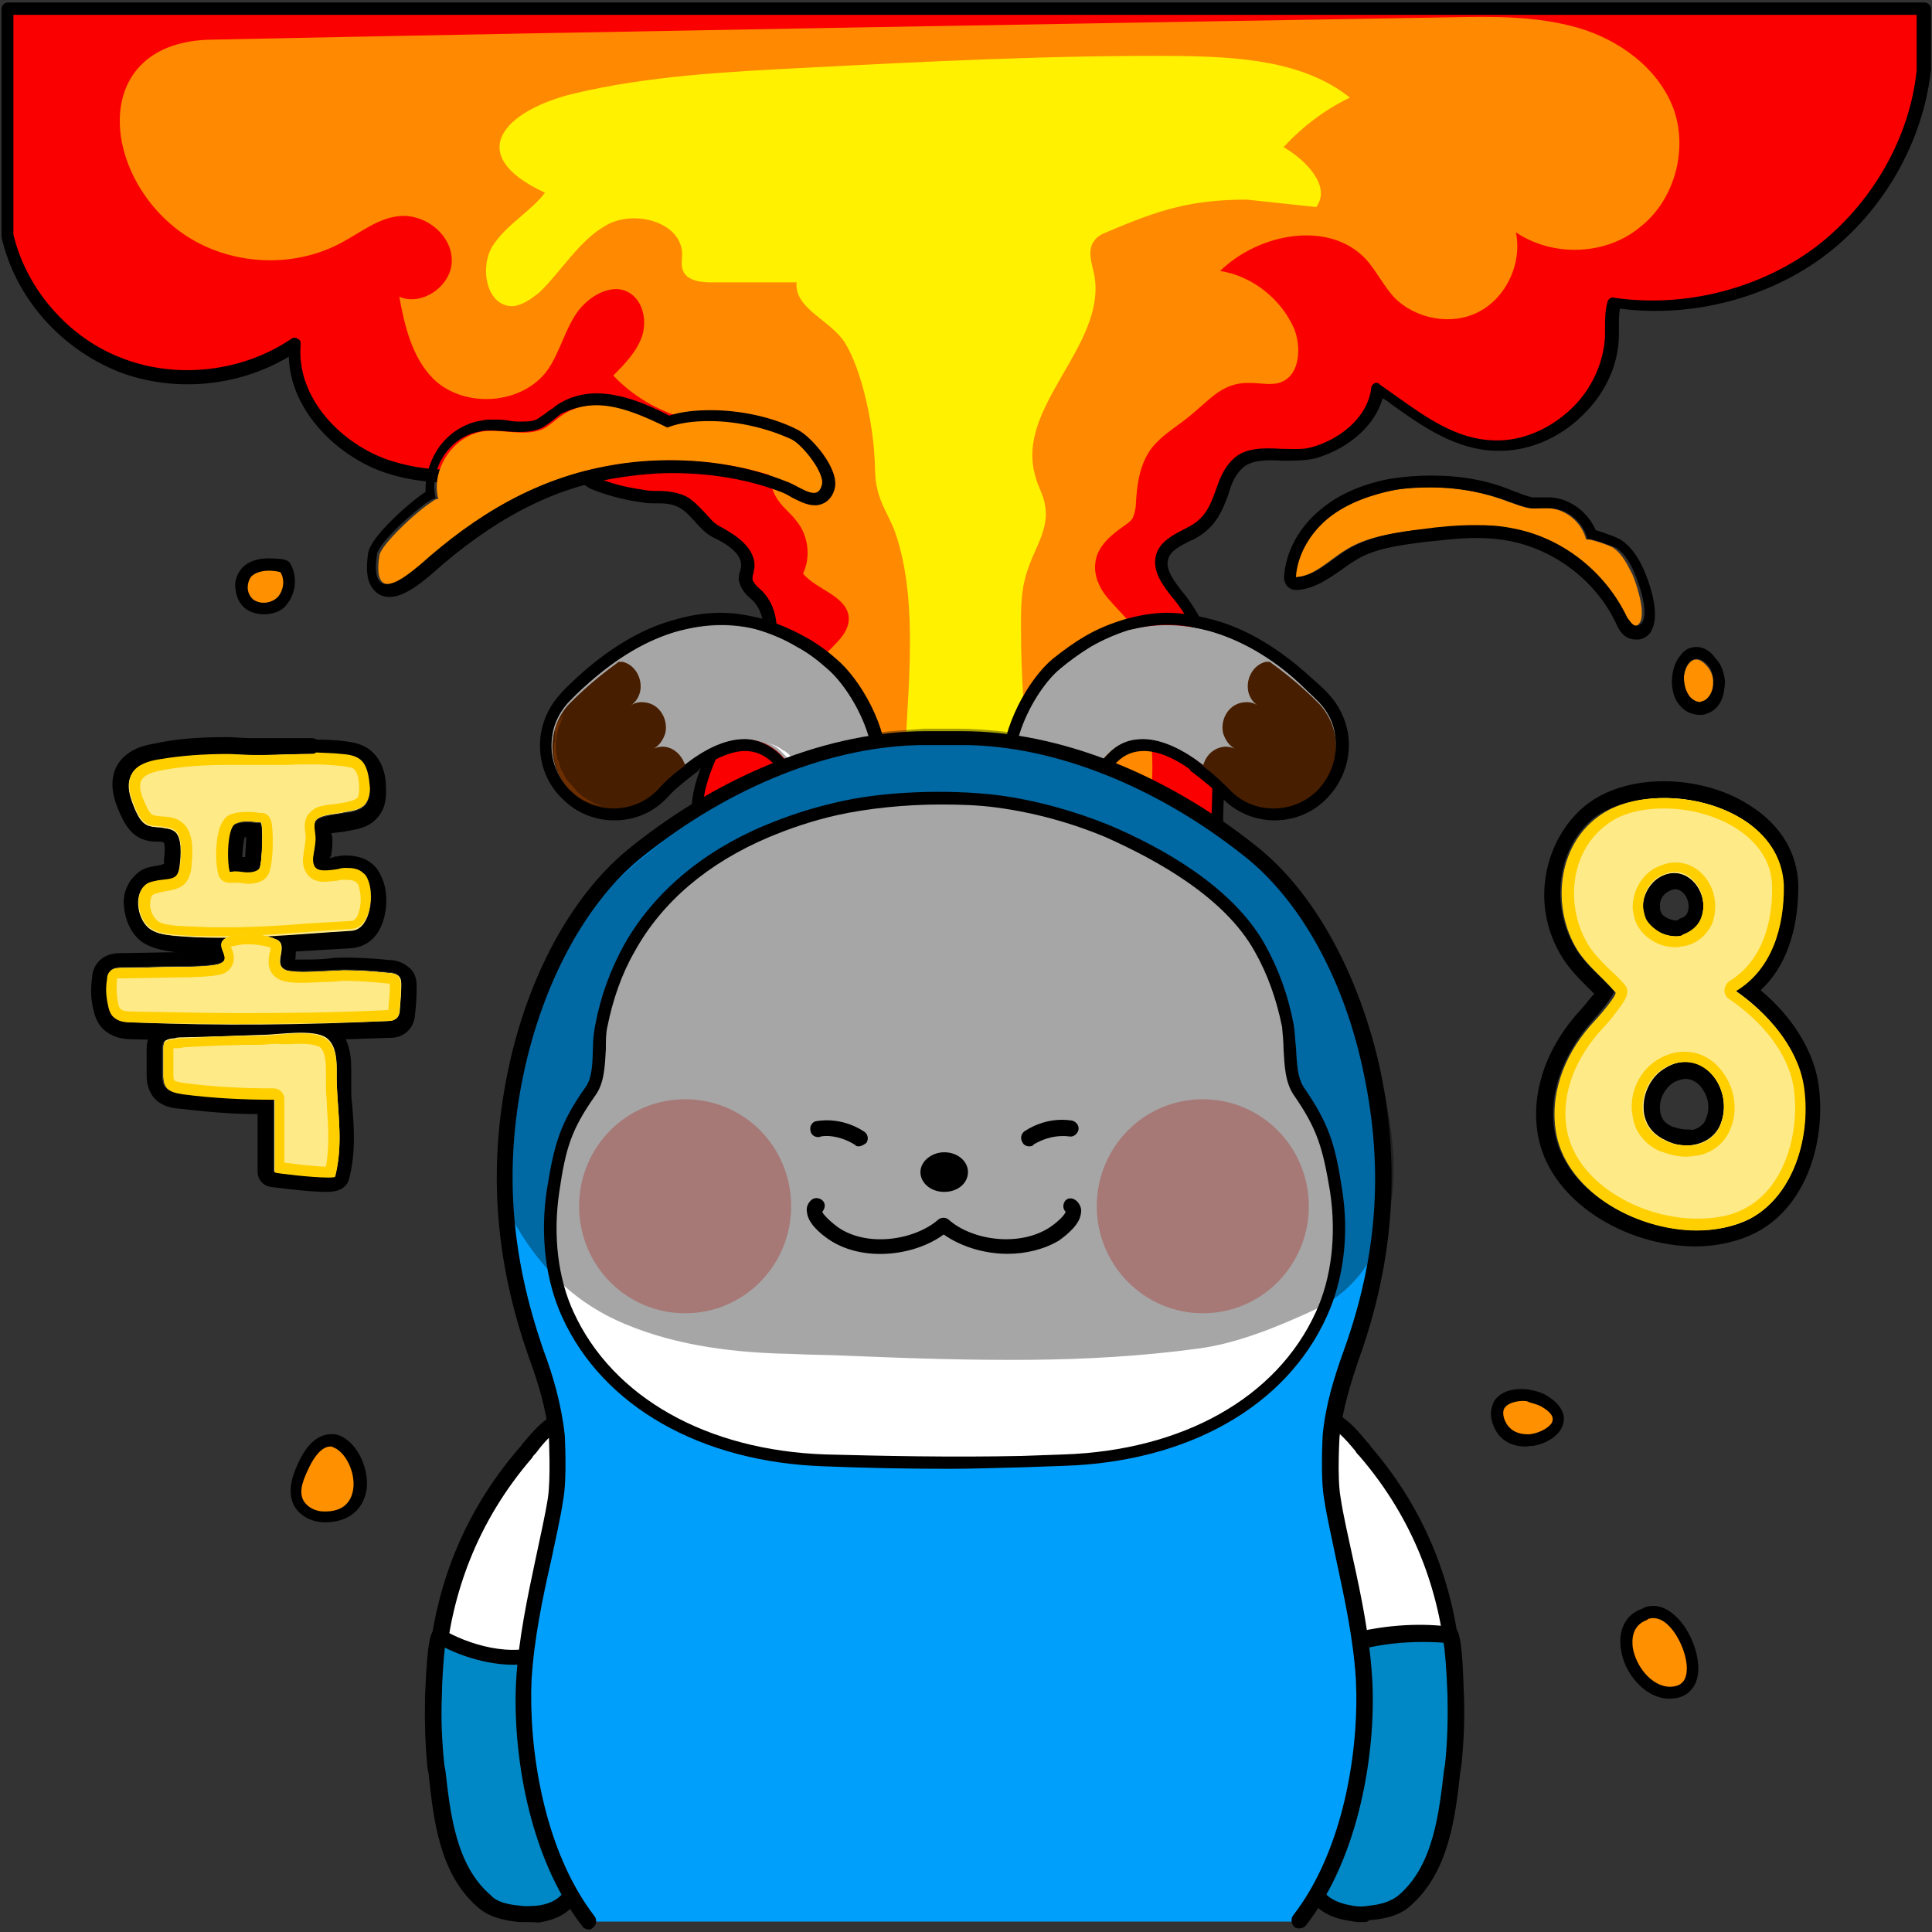 <?xml version="1.0" encoding="utf-8"?>
<!-- Generator: Adobe Illustrator 26.5.0, SVG Export Plug-In . SVG Version: 6.00 Build 0)  -->
<svg version="1.1" id="레이어_1" xmlns="http://www.w3.org/2000/svg" xmlns:xlink="http://www.w3.org/1999/xlink" x="0px"
	 y="0px" viewBox="0 0 390 390" style="enable-background:new 0 0 390 390;" xml:space="preserve">
<rect x="0" y="0" width="390" height="390" fill="#333333" stroke="none"/>
<g>
	<g>
		<path style="fill:#FB0000;" d="M388.3,13.8c-1.6,14.2-9.2,27.7-20.8,36.4s-27.2,12.6-41.7,10.5c-0.6,2.1-0.3,4.4-0.3,6.4
			C325.2,79,314,89.8,301.9,89.5c-9-0.2-16.3-6.3-23.7-11.4c-0.8,6.3-6.8,11.1-13.1,12.9c-4.7,1.3-11.9-1.1-15.3,2.3
			c-4,3.9-2.7,10.2-8.9,13.5c-2.4,1.5-5.6,2.6-6.4,5.2c-1,2.9,1.5,5.6,3.2,7.9c11,13.7,7.9,32.1,7.9,48.5c-23.4-1-46.7-1.5-70.1-1.8
			c-6.1-0.2-12.1-0.2-18.2-0.2c-2.6,0-13.5,1.5-15.3-0.5c-4.4-4.7,6-21.9,8.4-26c1.8-3.1,3.9-6,4.7-9.3c1-3.4,0.6-7.3-1.8-10
			c-1-1.1-2.4-2.1-2.6-3.4c-0.2-1,0.2-1.9,0.3-2.9c0.2-3.2-3.4-5.5-6.3-6.9s-4.4-4.8-6.9-6.1c-2.4-1.3-5.2-0.8-7.9-1.1
			c-3.5-0.5-6.8-1.3-10-2.7c-1.1-0.5-7.3-5-7.9-4.8c-10.8,3.2-22.7,5.2-33.5,1.6c-11-3.4-20.1-13.7-19-24.7c-10,6.9-23.5,8.5-35,4.2
			S4,59.2,1.4,47.5V1.8h386.9V13.8z"/>
		<path d="M245.6,169.8L245.6,169.8c-22.4-0.8-45.3-1.5-70.1-1.8c-6.1-0.2-12.1-0.2-18.2-0.2c-0.6,0-1.8,0.2-3.2,0.2
			c-7.6,0.5-11.6,0.5-13.1-1c-4.2-4.5,2.3-17.4,8.2-27.4l0.6-1c1.6-2.6,3.2-5.3,4-8.1c0.6-2.7,0.6-6.4-1.5-8.9
			c-0.2-0.3-0.5-0.5-0.8-0.8c-1-0.8-1.9-1.9-2.3-3.4c-0.2-0.8,0-1.5,0.2-2.1c0-0.3,0.2-0.6,0.2-1c0.2-2.4-2.6-4.4-5.6-5.8
			c-1.6-0.8-2.7-2.1-3.9-3.4c-1-1.1-1.9-2.1-3.1-2.7c-1.5-0.8-3.1-0.8-4.7-0.8c-1,0-1.8,0-2.7-0.2c-3.9-0.5-7.3-1.5-10.3-2.7
			c-0.5-0.2-1.5-1-3.2-2.1c-1.3-0.8-3.4-2.3-4.2-2.6c-13.5,4-24.7,4.5-33.9,1.5C68.5,92.4,58.6,83.2,58.3,72
			c-10.2,6.1-23.1,7.3-34.2,3.1C12,70.3,3,59.9,0.3,47.8c0-0.2,0-0.2,0-0.3V1.8c0-0.6,0.5-1.3,1.3-1.3h386.9c0.6,0,1.3,0.5,1.3,1.3
			v12.1v0.2c-1.6,14.5-9.5,28.4-21.3,37.4c-11.5,8.7-27,12.7-41.5,10.8c-0.2,1.1-0.2,2.3-0.2,3.4c0,0.6,0,1.1,0,1.8
			c0,6-2.7,11.9-7.4,16.4c-4.8,4.7-11.1,7.3-17.4,7.1c-8.1-0.2-14.7-4.8-21-9.3c-0.6-0.5-1.3-1-1.9-1.3c-1.8,6.3-7.9,10.5-13.5,12.1
			c-1.9,0.5-4.4,0.5-6.6,0.5c-3.2-0.2-6.4-0.2-8.2,1.5c-1.6,1.5-2.3,3.4-2.9,5.5c-1.1,2.9-2.3,6.1-6.1,8.4c-0.5,0.3-1,0.6-1.6,0.8
			c-1.9,1-3.9,1.9-4.4,3.7c-0.6,2.1,1.3,4.5,2.9,6.6l0.2,0.2c9.2,11.6,8.7,26.3,8.2,40.5c-0.2,2.9-0.2,6-0.2,8.9
			c0,0.3-0.2,0.6-0.3,0.8C246.3,169.6,245.9,169.8,245.6,169.8z M157.3,165.4L157.3,165.4c6.1,0,12.3,0.2,18.4,0.2
			c24.3,0.3,46.9,1,68.8,1.8c0-2.6,0.2-5.2,0.2-7.6c0.5-13.7,1-28-7.7-38.8l-0.2-0.2c-1.9-2.4-4.4-5.5-3.4-8.9
			c0.8-2.6,3.4-3.9,5.5-5c0.5-0.3,1-0.5,1.5-0.8c3.1-1.8,4-4.4,5-7.1c0.8-2.3,1.6-4.5,3.5-6.3c2.4-2.4,6.3-2.3,9.8-2.1
			c2.3,0,4.2,0.2,6-0.3c5.5-1.5,11.3-5.8,12.1-11.9c0-0.5,0.3-0.8,0.6-1c0.3-0.2,0.8-0.2,1.1,0.2c1.1,0.8,2.3,1.6,3.4,2.4
			c6.3,4.5,12.3,8.7,19.7,8.9c5.6,0.2,11.3-2.3,15.6-6.4c4.2-4,6.6-9.5,6.8-14.8c0-0.5,0-1.1,0-1.6c0-1.6,0-3.4,0.5-5.2
			c0.2-0.6,0.8-1,1.3-0.8c14.3,2.1,29.5-1.8,40.8-10.3c11.1-8.5,18.9-21.8,20.3-35.6V3H2.7v44.3C5.3,58.4,14,68.4,24.9,72.4
			c11,4.2,24.2,2.6,33.9-4c0.3-0.3,1-0.3,1.3,0c0.5,0.2,0.6,0.6,0.6,1.1C59.7,80.6,69.4,90,78.9,93c8.9,2.9,19.5,2.4,32.7-1.6
			c0.8-0.2,1.5,0.2,5.8,3.1c1.1,0.8,2.6,1.8,2.9,1.8c2.9,1.3,6.1,2.1,9.8,2.6c0.8,0.2,1.6,0.2,2.6,0.2c1.9,0,3.9,0.2,5.8,1.1
			c1.5,0.8,2.6,2.1,3.7,3.2c1,1.1,1.9,2.3,3.2,2.9c2.3,1.3,7.1,3.9,6.9,8.1c0,0.5-0.2,0.8-0.2,1.3c-0.2,0.5-0.2,1-0.2,1.3
			c0.2,0.6,0.8,1.3,1.5,1.9c0.3,0.3,0.6,0.5,0.8,0.8c2.4,2.7,3.2,6.8,2.1,11.1c-0.8,3.2-2.6,6-4.4,8.7l-0.6,1
			c-9.2,15-10.5,22.6-8.5,24.5c1,1,8.4,0.5,11.1,0.2C155.3,165.4,156.5,165.4,157.3,165.4z M388.3,13.8L388.3,13.8L388.3,13.8z"/>
	</g>
	<path style="fill:#FF8900;" d="M36.7,47c9.3,6.6,22.4,7.4,32.4,1.9c3.9-2.1,7.4-5,11.8-5.3c5.2-0.3,10.3,3.9,10.3,9
		s-6,9.3-10.6,7.3c1.1,6,2.6,12.3,6.9,16.6c6.3,6.1,18.1,5.2,23.1-1.9c2.4-3.5,3.4-7.9,5.8-11.4s7.3-6.3,10.8-4
		c2.7,1.8,3.4,5.6,2.4,8.7c-1.1,3.1-3.4,5.5-5.8,7.9c7.7,8.2,20.1,11.8,31.1,8.9c0.5,5.3-1,12.1,2.4,16.6c1.1,1.5,2.6,2.6,3.5,3.9
		c2.4,2.9,2.9,7.3,1.3,10.6c2.7,3.2,8.5,4.4,9.2,8.5c0.5,4-4,6.4-6.4,9.8c-3.4,5-1.6,12.4-1.3,17.9c0.3,4.8-1.5,3.9,2.6,6
		c3.1,1.6,10.2,0.8,13.7,1c17.2,1.1,34.5,1.6,51.7,1.5c2.7,0-0.5-30.9-3.1-34.3c-1.5-1.9-3.4-3.7-5-5.6s-2.7-4.5-2.4-6.9
		c0.3-3.2,2.9-5.5,5.6-7.4c0.8-0.6,1.8-1.1,2.1-2.1c0.3-0.8,0.5-1.8,0.5-2.6c0.2-3.4,0.6-6.8,2.3-9.8c1.9-3.5,6-5.6,8.9-8.1
		c3.9-3.2,6.4-6.6,11.9-6.4c2.1,0,4.4,0.6,6.3-0.2c3.7-1.5,4-6.9,2.6-10.6c-2.6-6.1-8.5-10.8-15-11.8c7.9-7.7,22.1-10.3,29.5-2.3
		c2.1,2.4,3.5,5.3,5.6,7.6c4.4,4.5,11.8,5.8,17.2,2.9c5.5-2.9,8.7-9.8,7.4-16c7.4,5,18.1,4.7,25-1c7.1-5.5,9.8-15.8,6.8-24
		c-3.1-8.2-11-13.9-19.3-16.3s-17.2-2.3-26.1-2.1C209.2,4.9,125.8,6.3,42.7,8C18,8.4,20.1,35.2,36.7,47z"/>
	<path style="fill:#FFF100;" d="M99.4,49.7c-2.7,4.5-1.1,12.3,4.2,12.1c1.9-0.2,3.7-1.5,5.2-2.7c4.7-4.5,8.1-10.6,13.7-13.7
		s15-0.6,15.2,5.8c0,1.1-0.3,2.4,0.2,3.5c0.8,1.9,3.4,2.3,5.5,2.3c5.8,0,11.6,0,17.4,0c-0.5,5.3,6.8,7.6,9.7,12.1
		c3.5,5.6,5.6,16.1,6,22.7c0.2,2.3,0,4.7,0.6,6.9c0.6,2.9,2.3,5.5,3.4,8.2c5.8,15.8,1.9,37.7,1.9,54.5c2.3,1.3,5,1.3,7.6,1.3
		c4.5,0,9,0,13.5,0c1.5,0,3.1-0.2,3.9-1.1c1-1.1,0.8-2.7,0.6-4c-1.1-10.3-1.9-20.5-1.9-30.9c0-4.7,0-8.1,1.6-12.4
		c1.5-4.2,4.2-7.9,3.2-12.6c-0.3-1.9-1.5-3.7-1.9-5.6c-4.2-13.9,14.5-26.4,11.9-40.6c-0.5-2.3-1.5-5,0-6.9c0.6-1,1.9-1.5,2.9-1.9
		c10.3-4.4,16.8-6.4,27.9-6.4c4.7,0.5,9.3,1,14,1.5c3.1-4.2-2.1-9.5-6.6-12.1c3.9-4.2,8.4-7.6,13.4-10c-9.3-7.4-22.2-8.2-34.2-8.4
		c-25.5-0.2-50.8,1.1-76.1,2.4c-15.5,0.8-31.3,1.6-46.4,5.2c-14,3.4-22.4,12.3-5.8,20C107.3,42.6,102.3,45.2,99.4,49.7z"/>
</g>
<g>
	<g>
		<path style="fill:#FFFFFF;" d="M153.4,127.2c2.6,0.8,5.2,1.9,7.7,3.4c2.1,1.1,4.2,2.7,6.1,4.4c6.1,5.2,14,21.1,5.6,27.6
			c-6.1,4.7-11.8-6.9-15.2-10.3c-7.7-7.6-18.7,0.8-24.7,6.9c-4.8,5-12.7,5.2-17.7,0.5c-5-4.8-5.3-12.7-0.5-17.9
			c6-6.3,13.1-11.6,21.4-14.2C142.5,125.8,147.9,125.8,153.4,127.2z"/>
		<path style="fill:#6D2E00;" d="M134.9,150.9c-1-0.3-1.9-0.2-2.9,0.2c1.1-0.6,1.9-1.8,2.3-3.1c0.6-2.7-1-5.5-3.5-6.1
			c-1.3-0.3-2.4-0.2-3.5,0.5c1-0.6,1.6-1.6,1.9-2.7c0.6-2.7-1-5.5-3.5-6.1c-0.2,0-0.5,0-0.8,0c-5.5,3.9-9.2,7.7-10,8.5
			c-4.7,5-4.5,13.1,0.5,17.9c5,4.8,12.9,4.7,17.7-0.5c1.5-1.5,3.4-3.1,5.3-4.7C137.9,152.9,136.6,151.4,134.9,150.9"/>
	</g>
</g>
<g>
	<g>
		<path style="fill:#FFFFFF;" d="M227.7,127.2c-2.6,0.8-5.2,1.9-7.7,3.4c-2.1,1.1-4.2,2.7-6.1,4.4c-6.1,5.2-14,21.1-5.6,27.6
			c6.1,4.7,11.8-6.9,15.2-10.3c7.7-7.6,18.7,0.8,24.7,6.9c4.8,5,12.7,5.2,17.7,0.5c5-4.8,5.3-12.7,0.5-17.9
			c-6-6.3-13.1-11.6-21.4-14.2C238.7,125.8,233.2,125.8,227.7,127.2z"/>
		<path style="fill:#6D2E00;" d="M246.3,150.9c1-0.3,1.9-0.2,2.9,0.2c-1.1-0.6-1.9-1.8-2.3-3.1c-0.6-2.7,1-5.5,3.5-6.1
			c1.3-0.3,2.4-0.2,3.5,0.5c-1-0.6-1.6-1.6-1.9-2.7c-0.6-2.7,1-5.5,3.5-6.1c0.2,0,0.5,0,0.8,0c5.5,3.9,9.2,7.7,10,8.5
			c4.7,5,4.5,13.1-0.5,17.9c-5,4.8-12.9,4.7-17.7-0.5c-1.5-1.5-3.4-3.1-5.3-4.7C243.2,152.9,244.5,151.4,246.3,150.9"/>
	</g>
</g>
<g>
	<path d="M145.5,126.1c2.6,0,5.2,0.3,7.7,1.1c2.6,0.8,5.2,1.9,7.7,3.4c2.1,1.1,4.2,2.7,6.1,4.4c6.1,5.2,14,21.1,5.6,27.6
		c-1,0.8-1.9,1.1-2.9,1.1c-5,0-9.3-8.5-12.3-11.4c-2.3-2.1-4.7-3.1-7.1-3.1c-4.2,0-8.4,2.3-12.1,5.2v0.2c-2.1,1.5-4,3.2-5.3,4.7l0,0
		c-2.4,2.6-5.8,3.9-9,3.9c-3.1,0-6.3-1.1-8.7-3.5c-3.1-3.1-4.4-7.3-3.7-11.3c0.3-2.4,1.5-4.7,3.2-6.6c0.5-0.5,1.5-1.6,3.2-3.1
		c5.3-4.8,11.3-9,18.2-11.1C139.6,126.6,142.6,126.1,145.5,126.1 M145.5,123.7c-3.2,0-6.4,0.5-10,1.6c-6.6,1.9-13.1,6-19.2,11.6
		c-1.6,1.5-2.7,2.6-3.2,3.2c-2.1,2.3-3.4,5-3.9,7.9c-0.8,5,0.8,10,4.5,13.4c2.7,2.7,6.4,4.2,10.3,4.2c4.2,0,7.9-1.6,10.8-4.7l0,0
		l0,0c1.3-1.5,3.1-2.9,5-4.4l1.3-1v-0.2c3.5-2.4,6.8-3.7,9.3-3.7c2.1,0,3.9,0.8,5.5,2.3c0.6,0.6,1.6,1.9,2.6,3.2
		c2.9,4,6.6,8.9,11.4,8.9c1.6,0,3.1-0.5,4.4-1.6c2.9-2.3,4.5-5.6,4.7-9.8c0.2-7.7-5.2-17.4-10.2-21.6c-2.4-2.1-4.5-3.5-6.4-4.5
		c-2.9-1.6-5.6-2.7-8.2-3.5C151.2,124.2,148.4,123.7,145.5,123.7L145.5,123.7z"/>
	<path d="M235.6,126.1c2.9,0,6,0.5,9.3,1.5c6.9,2.1,13.1,6.1,18.2,11.1c1.6,1.5,2.7,2.6,3.2,3.1c1.8,1.9,2.9,4.2,3.2,6.6
		c0.6,4-0.6,8.2-3.7,11.3c-2.4,2.3-5.5,3.5-8.7,3.5c-3.4,0-6.6-1.3-9-3.9l0,0c-1.5-1.5-3.2-3.1-5.3-4.7v-0.2
		c-3.7-2.9-8.1-5.2-12.1-5.2c-2.6,0-5,0.8-7.1,3.1c-2.9,2.7-7.3,11.4-12.3,11.4c-1,0-1.9-0.3-2.9-1.1c-8.4-6.4-0.5-22.6,5.6-27.6
		c1.9-1.6,4-3.1,6.1-4.4c2.6-1.5,5.2-2.6,7.7-3.4C230.3,126.6,232.9,126.1,235.6,126.1 M235.6,123.7c-2.9,0-5.6,0.5-8.5,1.3
		c-2.7,0.8-5.5,1.9-8.2,3.5c-1.9,1.1-4,2.6-6.4,4.5c-5,4.2-10.3,13.9-10.2,21.6c0.2,4.2,1.6,7.6,4.7,9.8c1.5,1,2.9,1.6,4.4,1.6
		c4.8,0,8.4-5,11.4-8.9c1-1.3,1.9-2.6,2.6-3.2c1.6-1.6,3.4-2.3,5.5-2.3c2.7,0,6,1.3,9.3,3.7v0.2l1.3,1c1.9,1.5,3.7,2.9,5,4.4l0,0
		l0,0c2.7,2.9,6.6,4.7,10.8,4.7c3.9,0,7.6-1.5,10.3-4.2c3.5-3.4,5.3-8.4,4.5-13.4c-0.5-2.9-1.8-5.6-3.9-7.9
		c-0.5-0.6-1.8-1.8-3.4-3.2c-6.1-5.6-12.6-9.7-19.2-11.6C242.1,124.3,238.8,123.7,235.6,123.7L235.6,123.7z"/>
</g>
<g>
	<g>
		<g>
			<path style="fill:#FFFFFF;" d="M101.8,384.3c-4.5-0.2-8.5-5.2-9.8-9.8c-7.9-28-6.4-57.7,13.9-81.2c2.1-2.4,5.3-6.9,9-7.1
				c13.9-0.6-1.8,28.4-3.2,33.2c-5,16.6-3.9,34.3,0.8,50.8c1.6,5.8-1.6,11.9-7.3,13.5C104.1,384.3,103,384.3,101.8,384.3z"/>
			<path d="M102.2,386c-0.2,0-0.2,0-0.3,0l0,0c-5.3-0.2-9.8-5.8-11.3-11c-6.4-22.7-9.2-55.6,14.2-82.7c0.3-0.3,0.5-0.6,0.8-1
				c2.3-2.7,5.3-6.4,9.3-6.6c3.4-0.2,5.2,1.3,6,2.6c3.7,5.3-1.1,17.4-5.8,28.4c-0.8,1.9-1.6,3.7-1.8,4.5c-4.5,14.8-4.2,32.1,0.8,50
				c1.9,6.6-1.9,13.5-8.4,15.6C104.6,385.8,103.4,386,102.2,386z M115.4,287.8c-0.2,0-0.2,0-0.3,0c-2.6,0.2-5.2,3.2-6.9,5.5
				c-0.3,0.3-0.6,0.6-0.8,1c-22.4,26-19.8,57.7-13.5,79.8c1.1,4,4.7,8.5,8.4,8.7l0,0c1,0,1.9-0.2,2.9-0.3c4.8-1.5,7.6-6.6,6.3-11.6
				c-5.2-18.4-5.5-36.3-0.8-51.7c0.3-1,1-2.6,1.9-4.8c2.9-6.8,9-20.8,6.1-25.1C118.1,288.8,117.5,287.8,115.4,287.8z"/>
		</g>
	</g>
	<g>
		<path style="fill:#0088C6;" d="M105.1,386.3c-2.6-0.2-5.3-1-7.1-2.4c-7.9-6.6-8.9-18.4-9.8-27.4c-0.5-4.7-0.6-9.5-0.5-14.3
			c0-1.1,0.5-12.4,1.3-12.1c5.2,3.2,15.2,6.1,22.2,2.7c-1.1,0.5-2.1,9.8-2.1,11.1c0,9.5,3.2,17.1,6.1,26c2.1,6.6,3.2,15.2-6.6,16.4
			C107.5,386.4,106.2,386.4,105.1,386.3z"/>
		<path d="M106.5,388c-0.5,0-1,0-1.6,0l0,0c-1.9-0.2-5.5-0.6-8.1-2.7c-8.2-6.8-9.3-18.2-10.3-27.4l-0.2-1c-0.5-5-0.6-9.8-0.5-14.5
			c0.5-12.6,1.3-13.1,2.1-13.4l0.8-0.5l0.8,0.5c4.5,2.7,14,6,20.8,2.6l0,0l0,0l1.3,2.9c0.3-0.2,0.5-0.3,0.5-0.3
			c-0.6,1.1-1.6,8.7-1.6,10c0,7.7,2.1,13.9,4.5,21.1c0.5,1.5,1,2.9,1.5,4.4c2.1,6.3,2.1,11,0,14c-1.6,2.4-4.2,3.9-7.9,4.4
			C108,388,107.3,388,106.5,388z M105.2,384.7c1.1,0.2,2.1,0,3.1,0c2.7-0.3,4.5-1.3,5.6-2.9c1.5-2.3,1.3-6.1-0.3-11.4
			c-0.5-1.5-1-2.9-1.5-4.4c-2.4-7.1-4.7-13.9-4.7-22.1c0,0,0.2-4.8,1.1-8.4c-6.4,1.6-13.9-0.5-18.7-2.9c-0.3,2.6-0.6,7.4-0.6,9.7
			c-0.2,4.5,0,9.3,0.5,14l0.2,1c1,8.7,2.1,19.3,9.2,25.3C100.2,383.9,102.5,384.5,105.2,384.7L105.2,384.7z"/>
	</g>
</g>
<g>
	<g>
		<g>
			<path style="fill:#FFFFFF;" d="M279.6,384.3c4.5-0.2,8.2-5.2,9.7-9.8c7.9-28,6.6-57.7-13.7-81.2c-2.1-2.4-5.3-6.9-9-7.1
				c-13.9-0.6,1.8,28.4,3.2,33.2c5,16.6,3.9,34.3-0.8,50.8c-1.6,5.8,1.6,11.9,7.3,13.5C277.4,384.3,278.5,384.3,279.6,384.3z"/>
			<path d="M279.3,386c-1.1,0-2.4-0.2-3.5-0.5c-6.4-1.9-10.3-9-8.4-15.6c5-17.9,5.3-35.1,0.8-50c-0.2-0.8-1-2.4-1.8-4.5
				c-4.7-11-9.5-22.9-5.8-28.4c0.8-1.3,2.6-2.7,6-2.6c3.9,0.2,7.1,3.9,9.3,6.6c0.3,0.3,0.6,0.6,0.8,1c23.2,26.9,20.5,59.8,14,82.7
				c-1.5,5.3-5.8,11-11.1,11C279.6,386,279.5,386,279.3,386z M266.2,287.8c-2.1,0-2.7,1-2.9,1.1c-2.9,4.4,3.2,18.4,6.1,25.1
				c1,2.3,1.6,3.9,1.9,4.8c4.7,15.5,4.4,33.4-0.8,51.7c-1.5,5,1.5,10.2,6.3,11.6c1,0.3,1.9,0.5,2.9,0.3l0,0c3.5-0.2,6.9-4.5,8.1-8.7
				c6.3-22.1,9-53.8-13.4-79.8c-0.3-0.3-0.6-0.6-0.8-1c-1.9-2.3-4.5-5.3-6.9-5.5C266.4,287.8,266.2,287.8,266.2,287.8z"/>
		</g>
	</g>
	<g>
		<path style="fill:#0088C6;" d="M292.8,330.2c-5.3-0.5-12.7-0.5-20.5,1.6c1.6,13.2,0,25.5-5.2,37.9c-2.9,6.9-4.8,15.3,5.8,16.6
			c1.1,0.2,2.3,0.2,3.4,0c2.6-0.2,5.3-1,7.1-2.4c7.9-6.6,8.9-18.4,9.8-27.4c0.5-4.7,0.6-9.5,0.5-14.3
			C294,341.1,293.6,330.3,292.8,330.2z"/>
		<path d="M275.1,388c-0.8,0-1.5,0-2.3-0.2c-4-0.5-6.9-2.1-8.4-4.7c-2.4-4.2-0.5-10.2,1.3-14.2c5.2-12.3,6.8-24,5-37.1l-0.2-1.5
			l1.3-0.3c8.4-2.3,16-2.3,21-1.6l0,0c1.5,0.2,2.3,0.2,2.7,13.5c0.2,4.7,0,9.7-0.5,14.5l-0.2,1.1c-1,9.2-2.3,20.6-10.3,27.4
			c-2.4,2.1-6.1,2.6-8.1,2.7C276.1,388,275.6,388,275.1,388z M274.1,333.1c1.5,12.9-0.3,25.1-5.5,37.2c-2.3,5.3-2.7,9-1.5,11.3
			c1,1.6,2.9,2.6,6,3.1c1,0.2,2.1,0.2,3.1,0c2.6-0.2,4.8-1,6.1-2.1c7.1-6,8.2-16.8,9.2-25.3l0.2-1.1c0.5-4.8,0.6-9.5,0.5-14
			c-0.2-5.3-0.5-9-0.8-10.6C287.2,331.3,280.9,331.3,274.1,333.1z M292.7,331.8L292.7,331.8L292.7,331.8z"/>
	</g>
</g>
<path style="fill-rule:evenodd;clip-rule:evenodd;fill:#FFFFFF;stroke:#000000;stroke-width:1.5;stroke-miterlimit:10;" d="
	M192.3,295.4"/>
<path style="fill-rule:evenodd;clip-rule:evenodd;fill:#FFFFFF;stroke:#000000;stroke-width:1.5;stroke-miterlimit:10;" d="
	M195.3,156.7"/>
<g>
	<path style="fill-rule:evenodd;clip-rule:evenodd;fill:#009FFB;" d="M262.2,387.9c9.8-12.7,13.9-32.9,13.1-48.8
		c-0.6-12.4-4.4-24.5-6.4-36.8c-0.8-4.2-0.2-12.6-0.2-12.6c0.5-5.6,2.1-11.1,4-16.4c6.9-19.5,8.4-38.5,3.9-58.8
		c-3.5-15.6-11.3-32.7-24-42.9c-16.3-13.1-37.6-22.9-58.4-22.9h-3.5h-3.5c-20.8,0-42.1,9.8-58.4,22.9c-12.7,10.2-20.5,27.2-24,42.9
		c-4.5,20.3-3.2,39.2,3.9,58.8c1.9,5.3,3.5,10.8,4,16.4c0,0,0.5,8.4-0.2,12.6c-2.1,12.3-5.8,24.3-6.4,36.8
		c-0.8,16,3.2,35.9,13.1,48.8"/>
	<path d="M118.9,389.5c-0.5,0-1-0.2-1.3-0.6c-11.1-14.2-14.2-35.8-13.4-49.8c0.5-8.4,2.3-16.8,4-24.8c0.8-3.9,1.8-8.1,2.4-11.9
		c0.6-4,0.2-12.1,0.2-12.3c-0.5-5.8-2.3-11.3-4-16c-7.1-20-8.4-39.5-3.9-59.6c4.2-18.7,13.2-34.7,24.7-43.7
		c18.5-14.8,40.1-23.2,59.3-23.2h0.2h3.5h3.5h0.2c19.2,0,40.8,8.4,59.3,23.2c11.4,9,20.3,25,24.7,43.7c4.5,20.1,3.2,39.7-3.9,59.6
		c-1.6,4.7-3.4,10.2-4,16c0,0-0.5,8.2,0.2,12.1c0.6,4,1.6,8.1,2.4,11.9c1.8,8.1,3.5,16.4,4,24.8c0.8,14-2.3,35.6-13.4,49.8
		c-0.5,0.6-1.6,0.8-2.3,0.3c-0.6-0.5-0.8-1.6-0.3-2.3c10.5-13.5,13.4-34.2,12.7-47.7c-0.5-8.2-2.3-16.4-4-24.3
		c-0.8-4-1.8-8.1-2.4-12.1c-0.8-4.4-0.3-12.6-0.3-12.9c0.6-6.3,2.4-11.9,4.2-16.9c7.1-19.7,8.2-38,3.7-57.9
		c-4-17.9-12.6-33.2-23.5-41.9c-17.9-14.3-38.8-22.6-57.2-22.6H194h-3.5H187h-0.2c-18.5,0-39.3,8.2-57.2,22.6
		c-10.8,8.7-19.3,23.9-23.5,41.9c-4.5,19.8-3.2,38.2,3.7,57.9c1.8,4.8,3.5,10.6,4.2,16.8c0,0.3,0.5,8.7-0.3,13.1
		c-0.6,4-1.6,8.2-2.4,12.1c-1.8,7.9-3.5,16.1-4,24.3c-0.6,13.5,2.3,34.2,12.7,47.7c0.5,0.6,0.5,1.8-0.3,2.3
		C119.6,389.3,119.2,389.5,118.9,389.5z"/>
</g>
<g>
	<path style="fill-rule:evenodd;clip-rule:evenodd;fill:#FFFFFF;" d="M201,161.9c7.7,1,15.5,3.1,22.4,6.1
		c11.4,4.8,24.7,12.6,30.8,23.5c2.7,4.8,4.5,10.2,5.6,15.5c0.8,4-0.2,9.8,2.3,13.4c5,7.1,6.1,11.1,7.6,20c1.3,8.4,0.6,17.2-2.9,25
		c-9.2,20.1-31.6,28.7-51.9,29.3c-2.9,0.2-5.6,0.2-8.5,0.3c-13.2,0.5-26.3,0.2-39.7-0.3c-20.5-0.6-42.7-9.2-51.9-29.3
		c-3.5-7.7-4.2-16.8-2.9-25c1.5-8.9,2.6-12.9,7.6-20c2.4-3.5,1.5-9.2,2.3-13.4c1.1-5.5,2.9-10.6,5.6-15.5
		c6.1-11,16.3-18.7,27.7-23.5c4.7-1.9,9.3-3.4,14.3-4.5C178.4,161.1,191.3,160.6,201,161.9z"/>
	<path d="M191.6,296.5c-9,0-17.6-0.2-25.1-0.5c-25-0.8-44.8-12.1-53-30.1c-3.4-7.4-4.5-16.6-3.1-25.8c1.5-9.3,2.7-13.4,7.7-20.5
		c1.5-1.9,1.5-5.2,1.6-8.1c0-1.6,0.2-3.4,0.5-4.8c1.1-5.8,3.1-11.1,5.8-16c5.8-10.3,15.6-18.7,28.2-24c4.5-1.9,9.3-3.5,14.5-4.7
		c9.5-2.3,22.6-2.7,32.6-1.5c7.7,1,15.6,3.2,22.7,6.1c10.6,4.5,24.8,12.4,31.3,24c2.7,4.8,4.7,10.2,5.8,16c0.3,1.5,0.3,3.2,0.5,4.8
		c0.2,2.9,0.2,6,1.6,8.1c5,7.3,6.3,11.3,7.7,20.5c1.5,9.2,0.3,18.4-3.1,25.8c-8.2,18.1-28,29.3-53,30.1l-8.5,0.3
		C201.3,296.3,196.5,296.5,191.6,296.5z M189.8,162.4c-7.1,0-14.7,0.8-20.6,2.1c-5,1.1-9.7,2.7-14,4.5
		c-12.3,5.2-21.6,13.1-27.1,23.1c-2.6,4.5-4.4,9.7-5.5,15.2c-0.3,1.3-0.3,2.9-0.3,4.5c-0.2,3.4-0.3,6.8-2.1,9.3
		c-4.8,6.8-6,10.5-7.3,19.5c-1.3,8.7-0.3,17.4,2.9,24.3c7.9,17.2,26.9,27.9,50.9,28.7c11.6,0.3,25.3,0.6,39.5,0.3l8.5-0.3
		c24-0.8,43-11.4,50.9-28.7c3.2-6.9,4.2-15.6,2.9-24.3c-1.5-9-2.6-12.7-7.3-19.5c-1.8-2.6-1.9-6-2.1-9.3c0-1.6-0.2-3.2-0.3-4.5
		c-1.1-5.5-2.9-10.6-5.5-15.2c-6.1-11-19.8-18.5-30.1-23.1c-6.9-2.9-14.5-5-22.1-6l0,0C197.4,162.5,193.7,162.4,189.8,162.4z"/>
</g>
<g>
	<path style="fill-rule:evenodd;clip-rule:evenodd;fill:#FFB8B5;" d="M159.7,243.5c0,11.9-9.5,21.6-21.4,21.6s-21.4-9.7-21.4-21.6
		c0-11.9,9.5-21.6,21.4-21.6S159.7,231.5,159.7,243.5"/>
	<path style="fill-rule:evenodd;clip-rule:evenodd;fill:#FFB8B5;" d="M264.2,243.5c0,11.9-9.5,21.6-21.4,21.6
		c-11.8,0-21.4-9.7-21.4-21.6c0-11.9,9.5-21.6,21.4-21.6C254.6,221.9,264.2,231.5,264.2,243.5"/>
</g>
<g>
	<g>
		<g>
			<path style="fill-rule:evenodd;clip-rule:evenodd;" d="M194.2,236.5c0,1.6-1.6,2.7-3.7,2.7s-3.7-1.3-3.7-2.7
				c0-1.6,1.6-2.7,3.7-2.7S194.2,235.1,194.2,236.5"/>
			<path d="M190.6,240.6c-2.7,0-4.8-1.8-4.8-4s2.3-4,4.8-4c2.7,0,4.8,1.8,4.8,4S193.4,240.6,190.6,240.6z M190.6,234.9
				c-1.5,0-2.4,0.8-2.4,1.6s1.1,1.6,2.4,1.6s2.4-0.8,2.4-1.6S192.1,234.9,190.6,234.9z"/>
		</g>
	</g>
</g>
<path d="M173.4,231.4c-0.3,0-0.6,0-0.8-0.3c-3.7-2.3-6.9-1.8-7.1-1.6c-0.8,0.2-1.8-0.3-1.9-1.3c-0.2-0.8,0.3-1.8,1.3-1.9
	c0.2,0,4.7-1,9.5,2.1c0.8,0.5,1,1.5,0.5,2.3C174.5,231,173.9,231.4,173.4,231.4z"/>
<path d="M207.7,231.4c-0.5,0-1.1-0.3-1.3-0.8c-0.5-0.8-0.3-1.8,0.5-2.3c4.8-3.1,9.2-2.1,9.5-2.1c0.8,0.2,1.5,1,1.3,1.9
	c-0.2,0.8-1,1.5-1.9,1.3c-0.2,0-3.4-0.6-7.1,1.6C208.4,231.4,208.1,231.4,207.7,231.4z"/>
<path d="M203.4,253.1c-4.8,0-9.5-1.5-12.9-3.9c-6,4.4-16.4,5.6-23.2,1c-1.6-1.1-4.2-3.2-4.4-5.5c-0.2-1,0.2-1.8,0.8-2.4
	c0.6-0.6,1.6-0.6,2.3,0s0.6,1.6,0,2.3c0,0.3,1.1,1.6,3.1,3.1c6,4.2,15.6,2.6,20.3-1.5c0.6-0.5,1.5-0.5,2.1,0
	c4.7,4.2,14.3,5.6,20.5,1.5c1.9-1.3,3.1-2.7,3.1-3.1c-0.6-0.6-0.6-1.6,0-2.3c0.6-0.6,1.6-0.5,2.3,0.2c0.6,0.6,1,1.5,0.8,2.4
	c-0.2,2.3-2.9,4.4-4.4,5.5C210.8,252.2,207.1,253.1,203.4,253.1z"/>
<g style="opacity:0.35;">
	<path style="fill-rule:evenodd;clip-rule:evenodd;" d="M279.4,240.9c1-8.4-0.9-17.7-3.1-26.6c-3.6-15.6-11.5-32.6-24.3-42.7
		c-9-7.2-19.6-13.3-30.7-17.4c0.6-0.8,1.1-1.5,1.8-2.1c0.5-0.5,0.8-0.8,1.3-1.1c0.2-0.2,0.3-0.2,0.5-0.3c0.3-0.2,0.6-0.5,1-0.6
		c0.2,0,0.3-0.2,0.5-0.2c0.5-0.2,1-0.3,1.5-0.5c0.5-0.2,1-0.2,1.5-0.2c0.2,0,0.3,0,0.5,0c0.3,0,0.8,0,1.1,0c0.2,0,0.3,0,0.5,0
		c0.5,0,1,0.2,1.5,0.2l0.2,0c0.5,0.2,1,0.2,1.5,0.3c0.2,0,0.3,0.2,0.5,0.2c0.3,0.2,0.6,0.3,1.1,0.3c0.2,0,0.3,0.2,0.5,0.2
		c0.5,0.2,1,0.5,1.5,0.6c0.2,0,0.2,0.2,0.3,0.2c0.5,0.2,0.8,0.5,1.3,0.6c0.2,0.2,0.3,0.2,0.5,0.3c0.3,0.2,0.6,0.5,1,0.6
		c0.2,0.2,0.3,0.2,0.5,0.3c0.5,0.3,0.8,0.6,1.3,1l0,0.2c2.1,1.5,3.9,3.1,5.3,4.5l0,0c0.6,0.6,1.3,1.3,2.1,1.8
		c4.8,3.2,11.3,2.8,15.6-1.4c0.5-0.5,1-1.1,1.5-1.8c0.2-0.2,0.2-0.3,0.3-0.3c0.5-0.6,0.8-1.3,1.1-1.9c0-0.2,0.2-0.2,0.2-0.3
		c0.3-0.6,0.5-1.3,0.6-1.9c0-0.2,0-0.2,0.2-0.3c0.2-0.6,0.2-1.5,0.3-2.1c0-0.2,0-0.3,0-0.5c0-0.6,0-1.5-0.2-2.1
		c-0.2-0.6-0.3-1.5-0.5-2.1c0-0.2-0.2-0.5-0.3-0.6c-0.2-0.5-0.5-1-0.6-1.5c-0.2-0.2-0.2-0.3-0.3-0.6c-0.5-0.6-0.8-1.3-1.5-1.8
		c0,0,0,0-0.2-0.2c-0.2-0.2-0.5-0.5-0.8-1c-3.7-3.9-8.1-7.2-12.8-9.7c-0.2-0.2-0.3-0.2-0.5-0.3c-0.6-0.3-1.1-0.6-1.8-1
		c-0.5-0.2-0.8-0.3-1.3-0.6c-0.5-0.2-0.8-0.3-1.3-0.5c-1-0.3-1.8-0.6-2.7-1c-1.3-0.5-2.7-0.6-4-1c-1-0.2-1.8-0.3-2.7-0.3
		c-0.6,0-1.5-0.2-2.1-0.2c-2.9,0-5.5,0.3-8.2,1.2c-1.1,0.3-2.3,0.8-3.5,1.3c-1.5,0.6-2.9,1.3-4.4,2.1c-1,0.5-1.8,1.1-2.6,1.8
		c-1.1,0.8-2.4,1.8-3.5,2.6c-3.4,2.7-7.2,8.9-8.6,14.9c-3.7-0.6-7.4-1-11.1-0.9l-3.5,0l-3.5,0c-3.7,0-7.4,0.3-11.1,1.1
		c-1.5-6-5.3-11.9-8.6-14.6l-0.2-0.2c-1.9-1.6-4-3.1-6.1-4.4c-1.6-0.8-3.2-1.6-4.7-2.3c-1-0.5-2.1-0.8-3.1-1.1
		c-2.7-0.8-5.3-1.1-8.2-1l-0.2,0c-2.9,0-5.8,0.5-8.9,1.6c-1,0.3-1.8,0.6-2.7,1c-0.5,0.2-0.8,0.3-1.3,0.5c-0.5,0.2-0.8,0.3-1.3,0.6
		c-0.6,0.3-1.1,0.6-1.8,1c-0.2,0.2-0.3,0.2-0.5,0.3c-4.7,2.6-9,6.1-12.6,9.9c-0.5,0.5-0.8,0.8-1,1c-0.5,0.6-1,1.1-1.5,1.8
		c-0.2,0.2-0.2,0.3-0.3,0.6c-0.3,0.5-0.5,1-0.6,1.5c-0.2,0.2-0.2,0.5-0.3,0.6c-0.2,0.6-0.5,1.5-0.5,2.1c-0.2,0.6-0.2,1.5-0.2,2.1
		c0,0.2,0,0.3,0,0.5c0,0.6,0.2,1.5,0.3,2.1c0,0.2,0,0.2,0.2,0.3c0.2,0.6,0.3,1.3,0.6,1.9c0,0.2,0.2,0.2,0.2,0.3
		c0.3,0.6,0.6,1.3,1.1,1.9c0.2,0.2,0.2,0.3,0.3,0.3c0.5,0.6,1,1.1,1.5,1.8c4.5,4.4,11.3,4.4,16.1,0.9c0.5-0.5,1.1-0.8,1.6-1.5l0,0
		c1.5-1.5,3.2-3.1,5.3-4.5l0-0.2c0.5-0.3,0.8-0.6,1.3-1c0.2-0.2,0.3-0.2,0.5-0.3c0.3-0.2,0.6-0.5,1-0.6c0.2-0.2,0.3-0.2,0.5-0.3
		c0.3-0.3,0.8-0.5,1.3-0.6c0.2,0,0.2-0.2,0.3-0.2c0.5-0.3,1-0.5,1.5-0.6c0.2,0,0.3-0.2,0.5-0.2c0.3-0.2,0.6-0.3,1.1-0.3
		c0.2,0,0.3-0.2,0.5-0.2c0.5-0.2,1-0.3,1.5-0.3l0.2,0c0.5-0.2,1-0.2,1.5-0.2c0.2,0,0.3,0,0.5,0c0.3,0,0.8,0,1.1,0c0.2,0,0.3,0,0.5,0
		c0.5,0,1,0.2,1.5,0.3c0.5,0.2,1,0.3,1.5,0.5c0.2,0,0.3,0.2,0.5,0.2c0.3,0.2,0.6,0.3,1,0.6c0.2,0.2,0.3,0.2,0.5,0.3
		c0.5,0.3,1,0.6,1.3,1.1c0.5,0.5,1.1,1.3,1.8,1.9c-11.1,4.3-21.5,10.4-30.5,17.8c-14.1,10.6-21.9,27.5-25.2,43.2
		c-2.2,10-4.9,22.4,0.4,31.3c5.4,8.9,11.7,15.2,21.2,19.4c10.3,4.4,21.9,5.5,33.2,5.9c27.4,0.8,54.6,2.5,81.7-0.7
		c8.1-1.1,16.3-4.5,23.6-8.1C274.5,258.8,278.3,249.1,279.4,240.9z"/>
	<path d="M207.9,274.5c-12.3,0.1-24.3-0.3-36.3-0.8c-4-0.2-8.1-0.2-11.9-0.4c-10.5-0.2-22.6-1.4-33.7-6.1
		c-9.2-3.9-16.1-10.1-21.9-19.9c-5.6-9.3-2.8-21.9-0.5-32.1c4.1-18.5,12.9-34.6,24.2-43.7c9-7.4,19.1-13.3,29.4-17.3
		c-0.2-0.2-0.3-0.5-0.6-0.6c-0.3-0.3-0.8-0.6-1.1-1c-0.2,0-0.2-0.2-0.3-0.2c-0.3-0.2-0.6-0.5-1-0.6l-0.3-0.2
		c-0.5-0.2-0.8-0.3-1.3-0.5c-0.6-0.2-1.1-0.2-1.5-0.2l-0.3,0c-0.5,0-0.8,0-1.1,0l-0.5,0c-0.5,0-1,0.2-1.3,0.2
		c-0.5,0.2-1,0.2-1.5,0.3l-0.5,0.2c-0.3,0.2-0.6,0.3-1,0.3l-0.3,0.2c-0.5,0.2-1,0.5-1.5,0.6l-0.8-1l0.6,1.1
		c-0.3,0.2-0.8,0.5-1.1,0.6l-0.5,0.3c-0.3,0.2-0.6,0.3-1,0.6l-0.5,0.3c-0.2,0.2-0.5,0.3-0.6,0.5l0,0l-0.6,0.6
		c-1.9,1.5-3.7,3.1-5.2,4.4c-0.6,0.6-1.3,1.1-1.8,1.6c-5.5,4-12.9,3.6-17.7-1c-0.5-0.5-1.1-1.1-1.6-1.9c-0.2-0.2-0.2-0.3-0.3-0.5
		c-0.5-0.6-0.8-1.5-1.1-2.1l-0.2-0.3c-0.3-0.8-0.5-1.5-0.6-2.1c0-0.2,0-0.3-0.2-0.3c-0.2-0.6-0.3-1.5-0.3-2.3l0-0.3
		c0-1,0-1.8,0.2-2.4c0.2-0.8,0.3-1.5,0.6-2.3c0-0.2,0.2-0.3,0.2-0.5c0.3-0.6,0.5-1.3,0.8-1.8l0.2-0.2c0.2-0.2,0.2-0.3,0.3-0.5
		c0.5-0.8,1-1.5,1.5-1.9c0.2-0.2,0.5-0.6,1-1c4-4.2,8.5-7.7,13-10.3l0.5-0.3c0.6-0.3,1.3-0.6,1.8-1c0.3-0.2,0.8-0.3,1.1-0.5l0.5-0.3
		c0.3-0.2,0.6-0.3,1-0.5c1-0.3,1.9-0.6,2.7-1c3.2-1,6.3-1.5,9.2-1.7c3.1,0,5.8,0.3,8.7,1c1.1,0.3,2.3,0.8,3.2,1.1
		c1.8,0.6,3.4,1.5,4.8,2.3c1.9,1.1,3.9,2.4,6.3,4.5l0.2,0.2c3.7,3.1,7.2,8.9,8.8,14.2c3.5-0.5,6.9-0.6,10.3-0.9l3.5,0l3.5,0
		c3.2,0,6.8,0.3,10.3,0.7c1.8-6.1,5.5-11.8,8.8-14.6c1.1-1,2.3-1.8,3.5-2.7c0.8-0.6,1.8-1.3,2.7-1.8c1.5-0.8,2.9-1.5,4.4-2.1
		c1.3-0.6,2.6-1,3.5-1.3c2.9-0.8,5.6-1.3,8.7-1.2c0.8,0,1.5,0,2.3,0.2c0.8,0,1.8,0.2,2.9,0.5c1.5,0.3,2.7,0.6,4,1
		c1,0.3,1.9,0.6,2.9,1c0.3,0.2,0.6,0.3,1,0.5l0.3,0.2c0.5,0.2,1,0.5,1.3,0.6c0.6,0.3,1.3,0.6,1.8,1l0.5,0.3c4.5,2.4,9,5.9,13.2,10.1
		c0.3,0.3,0.6,0.6,1,1l0.2,0.2c0.5,0.5,1,1.3,1.5,1.9c0.2,0.2,0.2,0.3,0.3,0.5c0.3,0.6,0.6,1.1,0.8,1.8l0,0.2c0,0.2,0.2,0.3,0.2,0.5
		c0.3,0.8,0.5,1.6,0.6,2.3c0.2,0.8,0.2,1.5,0.2,2.4l0,0.5c0,0.8-0.2,1.6-0.3,2.3c0,0.2,0,0.2,0,0.3c-0.2,0.8-0.5,1.5-0.6,2.1
		c0,0.2-0.2,0.3-0.2,0.3c-0.3,0.6-0.6,1.5-1.1,2.1c-0.2,0.2-0.2,0.3-0.3,0.3c-0.6,0.8-1.1,1.5-1.6,1.9c-4.7,4.5-11.8,5.1-17.1,1.6
		c-0.8-0.6-1.6-1.3-2.3-1.9c-1.5-1.5-3.2-3.1-5.2-4.5l-0.6-0.5l0-0.2c-0.2-0.2-0.5-0.3-0.6-0.5l-0.3-0.2c-0.5-0.3-0.8-0.5-1-0.6
		l-0.5-0.3c-0.3-0.2-0.8-0.5-1.1-0.6l0.3-1.1l-0.5,1.1c-0.5-0.2-1-0.5-1.5-0.6l-0.3-0.2c-0.5-0.2-0.8-0.3-1.1-0.5l-0.5-0.2
		c-0.5-0.2-0.8-0.3-1.3-0.3c-0.6-0.2-1-0.2-1.5-0.2l-0.3,0c-0.5,0-0.8,0-1.1,0l-0.3,0c-0.5,0-0.8,0.2-1.3,0.2
		c-0.5,0.2-0.8,0.3-1.3,0.5l-0.3,0.2c-0.5,0.2-0.6,0.3-1,0.6c-0.2,0.2-0.3,0.2-0.3,0.2c-0.5,0.3-0.8,0.6-1.1,1
		c-0.2,0.2-0.3,0.3-0.6,0.6c10.2,3.9,20.4,9.7,29.6,16.9c11.4,8.9,20.5,24.7,24.8,43.3c2.2,9,4,18.5,3.1,26.9l0,0
		c-1.4,10.8-6.8,19.3-15.1,23.3c-7.3,3.4-15.8,7-23.9,8.1C230.3,273.8,219,274.4,207.9,274.5z M150.1,148.7c0.2,0,0.5,0,0.6,0
		c0.2,0,0.3,0,0.5,0c0.6,0,1.1,0.2,1.6,0.3c0.5,0.1,1,0.3,1.6,0.6c0.2,0,0.2,0.2,0.3,0.2c0.5,0.3,1,0.5,1.3,0.6
		c0.2,0.2,0.3,0.2,0.5,0.3c0.5,0.3,1,0.8,1.5,1.3c0.5,0.5,1.1,1.1,1.8,2.1l1,1.3l-1.6,0.6c-10.5,4-20.9,10.1-30.2,17.6
		c-10.9,8.8-19.3,24.1-23.2,42.3c-2.2,9.8-4.9,21.9,0.4,30.3c5.7,9.3,12,15.2,20.7,18.9c10.6,4.6,22.6,5.5,32.7,5.8
		c4,0.2,8.1,0.2,11.9,0.4c22.9,0.8,46.6,1.6,69.6-1.1c7.9-1.1,16.3-4.6,23.3-7.9c10.3-4.9,13-15.6,13.8-21.4l0,0
		c0.9-8.1-0.9-17.4-2.9-26.1c-4.1-18.1-12.9-33.3-23.8-41.9c-9.3-7.3-19.9-13.3-30.4-17.2l-1.6-0.6l1-1.3c0.8-1,1.3-1.6,1.8-2.1
		c0.5-0.5,1-0.8,1.5-1.3c0.2-0.2,0.3-0.2,0.3-0.3c0.5-0.3,0.8-0.5,1.3-0.6c0.2-0.2,0.3-0.2,0.5-0.2c0.6-0.3,1.1-0.5,1.6-0.6
		c0.5-0.2,1-0.2,1.6-0.3c0.2,0,0.3,0,0.5,0c0.5,0,1,0,1.3,0l0.5,0c0.5,0,1.1,0.2,1.6,0.2l0.2,0c0.5,0.2,1,0.2,1.5,0.3l0.5,0.2
		c0.5,0.2,0.8,0.3,1.3,0.5l0.5,0.2c0.5,0.2,1,0.5,1.5,0.8l0.2,0.2c0.5,0.3,1,0.5,1.3,0.8l0.5,0.3c0.3,0.2,0.6,0.5,1,0.6l0.5,0.3
		c0.5,0.3,1,0.6,1.3,1l0.6,0.5l0,0.2c1.8,1.3,3.4,2.9,4.8,4.2c0.6,0.6,1.3,1.1,1.9,1.6c4.4,2.9,10.3,2.3,14.2-1.4
		c0.5-0.5,0.8-1,1.3-1.6l0.3-0.3c0.3-0.6,0.6-1.1,1-1.8l0.2-0.3c0.2-0.5,0.5-1.1,0.5-1.6l0-0.5c0.2-0.6,0.2-1.3,0.3-2.1l0-0.3
		c0-0.8,0-1.5-0.2-2.1c-0.2-0.6-0.3-1.1-0.5-1.9c0-0.2-0.2-0.3-0.2-0.3l0-0.2c-0.2-0.5-0.3-1-0.6-1.3c-0.2-0.3-0.2-0.3-0.3-0.5
		c-0.5-0.6-0.8-1.1-1.3-1.6c-0.3-0.3-0.6-0.6-1-1c-4-4-8.2-7.2-12.7-9.6l-0.3-0.2c-0.6-0.3-1.3-0.6-1.8-1c-0.3-0.2-0.8-0.3-1.1-0.5
		l-0.5-0.2c-0.3-0.2-0.6-0.3-1-0.3c-1-0.3-1.8-0.6-2.7-1c-1.3-0.3-2.4-0.6-3.9-1c-1-0.2-1.9-0.3-2.6-0.3c-0.6,0-1.3-0.2-2.1-0.2
		c-2.6,0-5.3,0.3-7.9,1.2c-1,0.3-2.1,0.6-3.4,1.3c-1.5,0.6-2.9,1.3-4.2,1.9c-0.8,0.5-1.8,1.1-2.6,1.6c-1.1,0.8-2.4,1.8-3.4,2.6
		c-2.9,2.4-6.7,8.2-8.1,14.3l-0.3,1.1l-1.1-0.2c-3.7-0.6-7.4-0.8-11-0.7l-4,0l-3.5,0c-3.5,0-7.3,0.3-11,0.9l-1.1,0.2l-0.3-1.1
		c-1.5-5.8-5.3-11.6-8.2-13.9l-0.2-0.2c-2.3-1.9-4.2-3.2-6-4.2c-1.5-0.8-2.9-1.5-4.5-2.1c-1-0.3-1.9-0.8-3.1-1.1
		c-2.6-0.8-5.2-1.1-7.7-1c-2.9,0-5.6,0.5-8.7,1.6c-0.8,0.3-1.8,0.5-2.6,1c-0.3,0.2-0.6,0.2-0.8,0.3l-0.5,0.3
		c-0.3,0.2-0.6,0.3-1.1,0.5c-0.6,0.3-1.1,0.6-1.8,0.8l-0.5,0.3c-4.4,2.4-8.5,5.7-12.5,9.8c-0.5,0.5-0.8,0.8-1,1
		c-0.5,0.5-0.8,1-1.3,1.6c0,0.2-0.2,0.3-0.2,0.3l-0.2,0.2c-0.3,0.5-0.5,0.8-0.6,1.3l0,0.2c0,0.2-0.2,0.3-0.2,0.3c0.2,1,0,1.6,0,2.3
		c-0.2,0.6-0.2,1.1-0.2,1.9l0,0.5c0,0.6,0.2,1.3,0.2,1.9l0.2,0.3c0.2,0.6,0.3,1.1,0.5,1.6l0,0.2c0.3,0.6,0.6,1.3,1,1.8l0.2,0.3
		c0.5,0.8,1,1.3,1.5,1.6c4,3.9,10.2,4.1,14.5,0.7c0.5-0.3,1-0.8,1.5-1.3c1.5-1.5,3.2-3.1,5-4.5l0,0l0.3-0.3c0.5-0.3,0.8-0.6,1.3-1
		l0.5-0.3c0.3-0.3,0.8-0.5,1.1-0.6l0.5-0.3c0.5-0.3,0.8-0.5,1.3-0.6l0.3-0.2c0.5-0.3,1-0.5,1.5-0.6l0.5-0.2c0.5-0.2,0.8-0.3,1.3-0.5
		c0.2,0,0.3-0.2,0.5-0.2c0.5-0.2,1-0.3,1.5-0.3l0.2,0c0.5-0.2,1.1-0.2,1.6-0.2c0.2,0,0.3,0,0.3,0
		C149.6,148.7,149.9,148.7,150.1,148.7z"/>
</g>
<g>
	<g>
		<path style="fill:#FF9000;" d="M339.9,137.9c0.2,1,0.3,2.1,1.1,2.9c0.6,0.8,1.8,1.3,2.7,1s1.6-1.3,1.9-2.4
			c0.2-0.6,0.2-1.3,0.2-1.9c0-1.1-0.5-2.3-1.3-3.1C341.7,131.1,339.6,135,339.9,137.9z"/>
		<path d="M342.5,133c0.6,0,1.3,0.3,2.1,1.1c0.8,0.8,1.1,1.9,1.3,3.1c0,0.6,0,1.3-0.2,1.9c-0.3,1-1,2.1-1.9,2.4
			c-0.2,0-0.5,0.2-0.6,0.2c-0.8,0-1.6-0.5-2.1-1.1c-0.6-0.8-1-1.8-1.1-2.9C339.6,135.6,340.7,133,342.5,133 M342.5,130.6
			c-1.3,0-2.4,0.5-3.2,1.6c-1.3,1.5-1.9,3.7-1.8,6c0.2,1.8,0.6,3.1,1.6,4.2c1,1.3,2.6,1.9,4,1.9c0.5,0,1,0,1.3-0.2
			c1.8-0.5,3.1-2.1,3.5-4c0.2-1,0.3-1.8,0.3-2.7c-0.2-1.8-0.8-3.4-1.9-4.5C345.2,131.3,343.8,130.6,342.5,130.6L342.5,130.6z"/>
	</g>
	<g>
		<path style="fill:#FF9000;" d="M320.2,109c-0.8-3.4-3.9-6.1-7.4-6.4c-1.3-0.2-2.6,0.2-3.9,0c-1.5-0.2-2.9-0.8-4.4-1.3
			c-7.4-2.9-15.6-3.7-23.4-2.3c-4.7,0.8-9.3,2.4-13.1,5.5c-3.7,2.9-6.4,7.3-6.8,12.1c4-0.2,6.9-3.4,10.3-5.5
			c4.5-2.9,10-3.5,15.3-4.2c6-0.6,11.9-1.3,17.9-0.2c10,1.9,19,8.9,23.4,18.1c0.3,0.8,1,1.8,1.9,1.6c3.1-0.6,0.3-8.7-0.5-10.5
			c-1-1.9-1.9-3.9-3.7-5.2C325.6,110.3,320.1,108.4,320.2,109z"/>
		<path d="M289,98.4c5.3,0,10.8,1,15.8,2.9c1.5,0.5,2.7,1.1,4.4,1.3c0.3,0,0.6,0,1,0c0.8,0,1.5,0,2.3,0c0.2,0,0.5,0,0.6,0
			c3.5,0.2,6.6,2.9,7.4,6.4c0-0.2,0-0.2,0.2-0.2c1,0,5.2,1.6,5.6,1.8c1.8,1.3,2.9,3.2,3.7,5.2c0.8,1.8,3.7,9.8,0.5,10.5h-0.2
			c-0.8,0-1.3-1-1.8-1.6c-4.4-9.3-13.2-16.3-23.4-18.1c-2.4-0.5-4.8-0.6-7.3-0.6c-3.5,0-7.1,0.3-10.6,0.8
			c-5.3,0.6-10.8,1.5-15.3,4.2c-3.4,2.1-6.3,5.3-10.3,5.5c0.3-4.7,3.1-9.2,6.8-12.1c3.7-2.9,8.4-4.5,13.1-5.5
			C283.8,98.5,286.4,98.4,289,98.4 M289,96c-2.7,0-5.5,0.2-8.1,0.6c-5.6,1-10.5,3.1-14,6c-4.5,3.5-7.4,8.7-7.7,13.9
			c0,0.6,0.2,1.3,0.6,1.8c0.5,0.5,1.1,0.8,1.8,0.8c0,0,0,0,0.2,0c3.5-0.2,6.4-2.3,8.9-4c0.8-0.6,1.8-1.3,2.6-1.8
			c4-2.6,9-3.2,14.3-3.9c3.2-0.3,6.8-0.8,10.3-0.8c2.6,0,4.7,0.2,6.8,0.6c9.3,1.8,17.6,8.2,21.6,16.8c1.1,2.6,2.7,3.1,3.9,3.1
			c0.2,0,0.5,0,0.6,0c1.3-0.2,2.3-1,2.7-2.1c1.9-3.9-1.5-11.6-1.6-11.8c-1-2.3-2.3-4.5-4.5-6.1c-0.6-0.5-3.4-1.5-5.3-2.1
			c-1.5-3.5-5-6.3-9-6.6c-0.3,0-0.5,0-0.8,0c-0.5,0-0.8,0-1.3,0c-0.3,0-0.6,0-1,0c-0.2,0-0.5,0-0.6,0c-1-0.2-1.9-0.5-3.1-1l-0.6-0.2
			C300.3,96.9,294.8,96,289,96L289,96z"/>
	</g>
</g>
<g>
	<g>
		<path style="fill:#FF9000;" d="M87.2,101.3c-3.1,1.9-10.3,8.7-10.6,10.8c-1.5,9.3,4.5,5.6,8.5,1.9c11.3-10.2,23.5-17.6,38.7-20.1
			c11.4-1.9,23.9-1,34.8,3.1c2.7,1,6.6,4.4,7.4,0.8c0.6-2.4-4.2-8.1-6.1-9.2c-6.9-3.5-17.7-5.2-25.1-2.4c-6.6-3.4-14.7-6.6-21-2.6
			c-1.5,1-2.6,2.1-4,2.9c-3.7,1.8-8.2,0-12.4,0.6c-6.1,1-10.5,7.9-8.9,13.7C88.3,100.6,87.8,100.8,87.2,101.3z"/>
		<path d="M120.4,81.8c4.7,0,9.8,2.3,14.3,4.5c2.6-1,5.5-1.3,8.5-1.3c5.8,0,11.9,1.5,16.6,3.7c2.1,1,6.8,6.8,6.1,9.2
			c-0.3,1.1-0.8,1.6-1.6,1.6c-1.6,0-3.9-1.8-5.8-2.4c-7.3-2.9-15.3-4.2-23.2-4.2c-3.9,0-7.9,0.3-11.8,1c-15.2,2.6-27.4,10-38.7,20.1
			c-2.3,1.9-4.8,3.9-6.8,3.9c-1.6,0-2.6-1.5-1.9-6c0.3-2.3,7.6-8.9,10.6-10.8c0.5-0.3,1-0.5,1.1-0.5c0.2,0,0.2,0,0.2,0.2
			c-1.6-6,2.7-12.7,8.9-13.7c0.6-0.2,1.3-0.2,1.9-0.2c2.1,0,4,0.3,6.1,0.3c1.5,0,3.1-0.2,4.4-0.8c1.5-0.8,2.7-1.9,4-2.9
			C115.9,82.3,118.1,81.8,120.4,81.8 M120.4,79.4v2.4V79.4c-2.9,0-5.6,0.8-7.9,2.3c-0.6,0.5-1.3,1-1.8,1.3c-0.6,0.5-1.5,1.1-2.1,1.5
			c-0.8,0.5-1.9,0.6-3.2,0.6c-1,0-1.8,0-2.7-0.2c-1.1-0.2-2.1-0.2-3.2-0.2c-0.8,0-1.6,0-2.3,0.2c-3.5,0.5-6.9,2.7-9,6
			c-1.6,2.6-2.4,5.5-2.3,8.4c-2.6,1.6-11.1,8.9-11.6,12.4s-0.2,5.8,1.1,7.3c0.8,1,1.9,1.5,3.2,1.5c0.8,0,3.2,0,8.4-4.5
			c12.4-11.1,24.3-17.4,37.4-19.5c3.7-0.6,7.6-1,11.3-1c7.9,0,15.5,1.3,22.2,3.9c0.5,0.2,1.1,0.5,1.9,1c1.6,0.8,3.1,1.6,4.7,1.6
			c1.9,0,3.5-1.3,4-3.4c1-4-4.8-10.5-7.4-11.8c-5-2.6-11.6-4-17.6-4c-3.1,0-6,0.3-8.4,1.1C130.7,81.6,125.4,79.4,120.4,79.4
			L120.4,79.4z"/>
	</g>
	<g>
		<path style="fill:#FF9000;" d="M57,114.2c-2.4-0.3-5.3-0.5-7.1,1.3s-1.5,5,0.5,6.4c1.9,1.5,5,1.1,6.6-0.6c1.6-1.8,1.8-4.8,0.5-6.8
			"/>
		<path d="M53.3,124c-1.3,0-2.6-0.3-3.7-1.1c-1.3-1-1.9-2.4-2.1-4.2c-0.2-1.6,0.5-3.1,1.5-4.2c2.4-2.3,6.1-1.8,8.2-1.6
			c0.2,0,0.3,0.2,0.5,0.2c0.3,0,0.6,0.3,0.8,0.5c1.6,2.6,1.3,6.1-0.6,8.4C56.9,123.4,55.1,124,53.3,124z M54.3,115.2
			c-1.3,0-2.6,0.3-3.5,1.1c-0.5,0.5-0.8,1.5-0.8,2.3c0,1,0.5,1.9,1.1,2.4c1.5,1.1,3.7,0.8,5-0.5c1.1-1.3,1.5-3.4,0.5-5
			C55.9,115.3,55.1,115.2,54.3,115.2z"/>
	</g>
</g>
<g>
	<path style="fill:#FF9000;" d="M67.7,290.8c5.5,1.5,8.9,15.5-2.3,15.3c-2.1,0-4.2-1.1-5.2-2.9c-1.1-2.4,0-5.3,1.1-7.7
		c0,0,0,0,0-0.2C63.5,291.3,65.7,290.4,67.7,290.8z"/>
	<path d="M65.6,307.3L65.6,307.3c-2.9,0-5.3-1.5-6.3-3.5c-1.6-3.2,0.2-6.9,1.1-8.9c2.7-5.6,6-5.6,7.6-5.3l0,0c3.7,1,6.6,6.4,6,11.1
		C73.3,304.9,70.2,307.3,65.6,307.3z M66.7,292c-1.9,0-3.4,2.4-4.2,4c-1.1,2.3-2.3,4.8-1.3,6.8c0.8,1.5,2.6,2.3,4,2.3
		c4.5,0.2,5.8-2.4,6.1-4.5c0.5-3.4-1.6-7.7-4.2-8.5l0,0C67.2,292,67,292,66.7,292z"/>
</g>
<g>
	<g>
		<path style="fill:#FF9000;" d="M309.1,281.8c1,0.2,1.9,0.5,2.7,1c8.9,5.2-5.5,12.1-8.9,5C300.4,283,305.1,281,309.1,281.8z"/>
		<path d="M308,292c-2.9,0-5.2-1.3-6.3-3.7c-1.3-2.7-0.6-4.5,0-5.6c1.6-2.3,5-2.6,7.4-2.1c1.1,0.2,2.3,0.6,3.1,1.1
			c3.5,2.1,3.7,4.4,3.4,5.5c-0.5,2.6-3.7,4.4-6.4,4.7C308.8,291.8,308.5,292,308,292z M307.5,282.8c-1.6,0-3.1,0.5-3.7,1.3
			c-0.5,0.6-0.5,1.8,0.2,3.1c1.3,2.4,4,2.4,5,2.3c2.1-0.3,4.2-1.6,4.4-2.7c0.3-1.3-1.3-2.3-2.3-2.9c-0.6-0.3-1.5-0.6-2.3-0.8l0,0
			C308.3,282.8,307.8,282.8,307.5,282.8z"/>
	</g>
	<g>
		<path style="fill:#FF9000;" d="M332,325.8h0.2c6-1.9,11.4,10.2,8.4,14.3c-0.8,1.1-2.4,1.6-3.9,1.6
			C329.9,341.5,324.3,328.7,332,325.8z"/>
		<path d="M337,342.9c-0.2,0-0.2,0-0.3,0c-4.8-0.2-8.9-5.3-9.5-10c-0.6-3.9,1-7.1,4.4-8.2l0,0l0.3-0.2c2.7-1,5.5,0.3,7.9,3.5
			c2.7,3.7,4.2,9.7,1.9,12.7C340.6,342.3,338.9,342.9,337,342.9z M332.5,327c-3.1,1.1-3.1,4-2.9,5.6c0.6,3.7,3.7,7.7,7.3,7.9
			c1.3,0,2.3-0.3,2.9-1.1c1.5-1.9,0.5-6.6-1.9-10c-0.8-1.1-2.7-3.4-5.2-2.6L332.5,327z"/>
	</g>
</g>
<g>
	<g>
		<path style="fill:#F8C400;" d="M63.8,152.2c-4.5,0-8.9,0.3-13.4,0.2c-6.3-0.2-12.3,0-18.5,1.1c-1.9,0.3-4.2,1-5.2,2.6
			c-1.5,2.3-0.3,5.2,0.6,7.4c0.5,1.1,1.1,2.3,2.1,2.9c0.8,0.5,1.9,0.6,2.9,0.6c1,0.2,2.1,0.2,2.9,0.8c1.6,1.1,1.3,5,1.1,6.6
			c-0.3,3.4-1.5,3.1-4.5,3.5c-0.8,0.2-1.8,0.3-2.4,0.8c-2.6,1.9-1.6,7.3,1,8.9c1.5,1,3.2,1.1,5,1.3c11.6,1.1,23.7-0.3,35.5-1
			c3.5-0.2,4.5-6,3.5-9.3c-0.2-0.6-0.5-1.5-1.1-1.9c-1.3-1.3-3.2-1.3-5-1.1c-2.9,0.3-5.5,1-5.2-2.4c0.2-1.5,0.5-2.6,0.5-4
			c0-1-0.6-2.9,0.2-3.7c0.6-0.6,1.5-0.8,2.4-1c1.1-0.2,2.4-0.3,3.5-0.6c1.5-0.2,3.1-0.5,4-1.6c0.8-1.1,1-2.6,0.8-3.9
			c-0.2-1.8-0.5-3.9-1.9-5c-1-0.8-2.4-1-3.7-1.1C67.2,152.2,65.6,152.2,63.8,152.2z M52.3,175.4c-0.8,1.1-3.1,0.8-4.7,0.6
			c-0.5,0-1,0-1.3,0c-0.6-1.9-0.6-8.9,1.1-9.8c1.3-0.8,3.9-0.3,5.2-0.2C53.2,166.1,53,174.6,52.3,175.4z"/>
		<path d="M62.7,152.2c0.3,0,0.8,0,1.1,0c1.8,0,3.4,0.2,5.2,0.3c1.3,0.2,2.7,0.3,3.7,1.1c1.5,1.1,1.8,3.1,1.9,5
			c0.2,1.3,0,2.9-0.8,3.9c-1,1.1-2.6,1.5-4,1.6c-1.1,0.2-2.4,0.3-3.5,0.6c-0.8,0.2-1.8,0.3-2.4,1c-0.8,0.8-0.2,2.7-0.2,3.7
			c0,1.5-0.5,2.7-0.5,4c-0.2,2.1,0.8,2.6,2.3,2.6c0.8,0,1.9-0.2,2.9-0.3c0.5,0,1-0.2,1.5-0.2c1.3,0,2.6,0.3,3.5,1.1
			c0.5,0.5,0.8,1.3,1.1,1.9c1.1,3.4,0,9.2-3.5,9.3c-8.7,0.5-17.6,1.5-26.3,1.5c-3.1,0-6.1-0.2-9.2-0.3c-1.8-0.2-3.5-0.5-5-1.3
			c-2.4-1.6-3.5-6.9-1-8.9c0.6-0.5,1.6-0.6,2.4-0.8c3.1-0.5,4.2-0.3,4.5-3.5c0.2-1.6,0.5-5.5-1.1-6.6c-0.8-0.6-1.9-0.6-2.9-0.8
			s-2.1-0.2-2.9-0.6c-1-0.6-1.6-1.8-2.1-2.9c-1.1-2.4-2.1-5.3-0.6-7.4c1.1-1.6,3.2-2.3,5.2-2.6c4.8-1,9.3-1.1,14-1.1
			c1.5,0,3.1,0,4.5,0.2c1,0,1.8,0,2.7,0C56.4,152.2,59.6,152.2,62.7,152.2 M46.4,176.1c0.2,0,0.5,0,0.6,0c0.2,0,0.5,0,0.6,0
			c0.6,0,1.5,0.2,2.3,0.2c1,0,1.9-0.2,2.4-0.8c0.6-0.8,0.8-9.3,0.3-9.3c-0.8,0-1.9-0.2-2.9-0.2c-0.8,0-1.8,0.2-2.3,0.5
			C45.6,167.4,45.6,174.1,46.4,176.1 M62.7,149c-1.6,0-3.2,0-4.8,0s-3.1,0-4.7,0c-0.8,0-1.8,0-2.6,0c-1.6,0-3.2-0.2-4.7-0.2
			c-5.5,0-10.2,0.3-14.7,1.3c-1.8,0.3-5.3,1-7.3,4c-2.6,4-0.3,8.7,0.5,10.5c0.5,1.1,1.5,3.1,3.2,4.2c1.5,1,3.1,1.1,4.4,1.1
			c0.3,0,0.8,0,1.1,0.2c0.2,0.6,0.2,1.8,0,3.5v0.3c0,0.2,0,0.3,0,0.5c-0.2,0-0.5,0.2-0.6,0.2c-0.3,0-0.8,0.2-1.1,0.2
			c-1.3,0.2-2.6,0.5-3.7,1.5c-1.8,1.5-2.9,3.9-2.7,6.4c0.2,3.1,1.6,6.1,3.9,7.6c2.1,1.3,4.4,1.6,6.4,1.9c2.9,0.3,6,0.5,9.3,0.5
			c6.1,0,12.3-0.5,18.1-0.8c2.7-0.2,5.6-0.3,8.4-0.5c1.9-0.2,3.7-1.1,5-2.9c2.1-3.1,2.3-7.6,1.3-10.5c-0.5-1.3-1-2.4-1.8-3.2
			c-1.5-1.5-3.4-2.1-5.8-2.1c-0.6,0-1.1,0-1.8,0.2c-0.3,0-0.6,0-0.8,0.2c-0.2,0-0.5,0-0.6,0.2c0-0.2,0-0.3,0.2-0.5
			c0.2-0.8,0.3-1.8,0.3-3.1c0-0.5,0-0.8-0.2-1.3v-0.2l0,0l2.4-0.3l1.1-0.2c1.6-0.3,4.2-0.6,6-2.9c1.6-1.9,1.6-4.4,1.5-6.1
			c0-1.3-0.3-5-3.2-7.3c-1.6-1.3-3.7-1.6-5.3-1.8c-1.6-0.2-3.4-0.3-5.5-0.3C63.5,149,63.1,149,62.7,149L62.7,149z M49.4,169
			c0.2,0,0.2,0,0.3,0l0,0c0,1.3-0.2,2.9-0.2,4c-0.2,0-0.3,0-0.6,0C49,171.6,49.1,170,49.4,169L49.4,169z"/>
	</g>
	<g>
		<path style="fill:#F8C400;" d="M54.9,189.3c0.2,0,0.3,0.2,0.5,0.2c3.5,1.1-0.8,5.2,2.4,6.4c1.9,0.8,9.7,0,11.8,0
			c2.9,0,5.8,0.2,8.7,0.5c0.8,0,1.6,0.2,2.1,0.6c0.6,0.5,0.6,1.3,0.6,2.1c0,1.6-0.2,3.2-0.3,4.8c0,0.6-0.2,1.5-1,1.9
			c-0.3,0.2-0.8,0.2-1.3,0.3c-17.1,0.8-34,1-51.1,0.3c-1.5,0-2.9-0.2-3.9-0.8s-1.3-1.8-1.5-2.7c-0.3-1.8-0.3-3.4-0.2-5.2
			c0.2-0.6,0.3-1.3,0.8-1.8c0.6-0.5,1.5-0.5,2.3-0.5c3.9,0,7.7-0.2,11.4-0.2c1.8,0,6.4,0,8.1-0.6c2.9-1-1-3.4,1-5
			C47.3,188,52.2,188.5,54.9,189.3z"/>
		<path d="M49.9,188.5c1.8,0,3.7,0.3,5,0.6c0.2,0,0.3,0.2,0.5,0.2c3.5,1.1-0.8,5.2,2.4,6.4c0.6,0.3,1.9,0.3,3.4,0.3
			c2.9,0,6.6-0.3,8.2-0.3h0.2c2.9,0,5.8,0.2,8.7,0.5c0.8,0,1.6,0.2,2.1,0.6c0.6,0.5,0.6,1.3,0.6,2.1c0,1.6-0.2,3.2-0.3,4.8
			c0,0.6-0.2,1.5-1,1.9c-0.3,0.2-0.8,0.2-1.3,0.3c-10,0.5-19.8,0.6-29.8,0.6c-7.1,0-14.2-0.2-21.3-0.3c-1.5,0-2.9-0.2-3.9-0.8
			s-1.3-1.8-1.5-2.7c-0.3-1.8-0.3-3.4-0.2-5.2c0.2-0.6,0.3-1.3,0.8-1.8c0.6-0.5,1.5-0.5,2.3-0.5c3.9,0,7.7-0.2,11.4-0.2
			c1.8,0,6.4,0,8.1-0.6c2.9-1-1-3.4,1-5C46.4,188.8,48.2,188.5,49.9,188.5 M49.9,185.4L49.9,185.4c-2.9,0-5.2,0.6-6.8,1.9
			c-1.8,1.5-1.9,3.4-1.6,4.7c-1,0.2-2.6,0.2-5.2,0.2h-0.2l-11.4,0.2c-1,0-2.6,0-4,1c-1.8,1.3-2.1,3.2-2.1,3.9
			c-0.3,2.1-0.3,4.2,0.2,6.3c0.2,0.8,0.6,3.2,2.7,4.7c1.8,1.3,3.7,1.5,5.6,1.5c7.1,0.2,14.3,0.3,21.4,0.3c10,0,20-0.2,30-0.6
			c0.6,0,1.6,0,2.6-0.5c1.6-0.8,2.6-2.3,2.7-4.4c0.2-1.6,0.3-3.4,0.3-5c0-0.8,0.2-3.1-1.8-4.5c-1.3-1.1-2.9-1.3-3.7-1.3
			c-2.9-0.3-6-0.5-9-0.5h-0.2c-0.6,0-1.8,0-3.1,0.2c-1.6,0.2-3.5,0.2-5.2,0.2c-0.6,0-1,0-1.5,0c0.5-3.4-0.6-5.6-3.5-6.6
			c-0.2,0-0.3-0.2-0.5-0.2C54,185.8,51.9,185.4,49.9,185.4L49.9,185.4z"/>
	</g>
	<g>
		<path style="fill:#F8C400;" d="M37,209.4c-0.6,0-1.3,0-1.8,0.2c-0.6,0-1.5,0.2-1.9,0.6c-0.3,0.5-0.3,1-0.3,1.6c0,1.6,0,3.2,0,4.8
			c0,1,0,1.8,0.5,2.6c0.6,1,2.1,1.3,3.4,1.5c6.1,0.8,12.3,1.1,18.5,1.1c0,4.8,0,9.8,0,14.7c1,0.2,11.9,1.6,12.3,0.6
			c1.5-6.1,0.6-11.6,0.3-17.9c-0.2-3.1,0.6-7.7-2.1-9.7c-2.7-1.9-9.8-0.6-13.1-0.6C47.3,209.1,42.4,209.3,37,209.4z"/>
		<path d="M60.6,208.6c2.1,0,3.9,0.2,5,1.1c2.9,2.1,1.9,6.6,2.1,9.7c0.3,6.4,1.1,11.8-0.3,17.9c0,0.2-0.6,0.3-1.6,0.3
			c-3.1,0-9.8-0.8-10.6-1c0-4.8,0-9.8,0-14.7H55c-6.1,0-12.3-0.3-18.4-1.1c-1.3-0.2-2.6-0.5-3.4-1.5c-0.5-0.8-0.5-1.8-0.5-2.6
			c0-1.6,0-3.2,0-4.8c0-0.5,0-1.1,0.3-1.6c0.5-0.6,1.3-0.6,1.9-0.6c0.6,0,1.3,0,1.8-0.2c5.2-0.3,10.3-0.5,15.5-0.5l0,0l0,0
			C54.6,209.1,57.8,208.6,60.6,208.6 M60.6,205.4L60.6,205.4c-1.8,0-3.5,0.2-5,0.3c-1.1,0.2-2.3,0.2-2.9,0.2
			c-5.5,0-10.6,0.2-15.8,0.5c-0.6,0-1.3,0-1.9,0.2c-0.8,0-2.9,0.2-4.4,1.9c-1,1.3-1,2.7-1,3.4v2.4v2.4c0,1,0,2.7,1.1,4.4
			c1.6,2.3,4.2,2.6,5.5,2.7c5.2,0.6,10.5,1.1,15.8,1.1v11.6c0,1.6,1.1,2.9,2.7,3.1c0,0,7.4,1,11.1,1c1.1,0,4,0,4.7-2.7
			c1.3-5.3,1-9.8,0.6-14.8c-0.2-1.3-0.2-2.6-0.2-4c0-0.5,0-1.1,0-1.8c0-3.1,0.2-7.7-3.5-10.3C65.9,206.1,63.8,205.4,60.6,205.4
			L60.6,205.4z"/>
	</g>
	<g>
		<path style="fill:#FFEA88;" d="M63.8,152.2c-4.5,0-8.9,0.3-13.4,0.2c-6.3-0.2-12.3,0-18.5,1.1c-1.9,0.3-4.2,1-5.2,2.6
			c-1.5,2.3-0.3,5.2,0.6,7.4c0.5,1.1,1.1,2.3,2.1,2.9c0.8,0.5,1.9,0.6,2.9,0.6c1,0.2,2.1,0.2,2.9,0.8c1.6,1.1,1.3,5,1.1,6.6
			c-0.3,3.4-1.5,3.1-4.5,3.5c-0.8,0.2-1.8,0.3-2.4,0.8c-2.6,1.9-1.6,7.3,1,8.9c1.5,1,3.2,1.1,5,1.3c11.6,1.1,23.7-0.3,35.5-1
			c3.5-0.2,4.5-6,3.5-9.3c-0.2-0.6-0.5-1.5-1.1-1.9c-1.3-1.3-3.2-1.3-5-1.1c-2.9,0.3-5.5,1-5.2-2.4c0.2-1.5,0.5-2.6,0.5-4
			c0-1-0.6-2.9,0.2-3.7c0.6-0.6,1.5-0.8,2.4-1c1.1-0.2,2.4-0.3,3.5-0.6c1.5-0.2,3.1-0.5,4-1.6c0.8-1.1,1-2.6,0.8-3.9
			c-0.2-1.8-0.5-3.9-1.9-5c-1-0.8-2.4-1-3.7-1.1C67.2,152.2,65.6,152.2,63.8,152.2z M52.3,175.4c-0.8,1.1-3.1,0.8-4.7,0.6
			c-0.5,0-1,0-1.3,0c-0.6-1.9-0.6-8.9,1.1-9.8c1.3-0.8,3.9-0.3,5.2-0.2C53.2,166.1,53,174.6,52.3,175.4z"/>
		<path style="fill:#FFCF00;" d="M62.7,154.3c0.3,0,0.6,0,1.1,0c1.8,0,3.4,0.2,5,0.3c1,0.2,2.1,0.2,2.6,0.6c0.6,0.5,1,1.6,1.1,3.4
			c0,0.8,0,1.9-0.3,2.4c-0.5,0.5-1.6,0.8-2.7,1l-1.1,0.2l-2.4,0.3c-1,0.2-2.4,0.3-3.5,1.6c-1.3,1.3-1,3.2-0.8,4.5c0,0.3,0,0.5,0,0.6
			c0,0.6-0.2,1.3-0.2,1.9c-0.2,0.6-0.2,1.3-0.3,1.9c-0.2,1.6,0.2,2.7,1,3.7c1.1,1.3,2.7,1.3,3.4,1.3c0.8,0,1.6-0.2,2.4-0.2l0.8-0.2
			c0.5,0,0.8,0,1.1,0c1,0,1.8,0.2,2.1,0.6c0.2,0.2,0.5,0.6,0.5,1.1c0.6,1.9,0.3,4.7-0.6,6c-0.5,0.6-0.8,0.6-1,0.6
			c-2.7,0.2-5.6,0.3-8.5,0.5c-5.8,0.5-11.9,0.8-17.7,0.8c-3.2,0-6.1-0.2-8.9-0.3c-1.5-0.2-3.1-0.3-4-1c-0.6-0.5-1.5-1.8-1.5-3.2
			c0-1,0.2-1.8,0.6-2.1c0.3-0.2,1-0.3,1.5-0.5c0.3,0,0.8-0.2,1.1-0.2c2.9-0.5,4.8-1.1,5.2-5.3v-0.3c0.2-2.3,0.5-6.6-2.1-8.4
			c-1.3-1-2.9-1-3.9-1.1c-0.8,0-1.6-0.2-1.9-0.3c-0.5-0.3-1-1.1-1.3-1.9c-0.8-1.6-1.8-4-0.8-5.3c0.6-1,2.3-1.5,3.9-1.8
			c4.2-0.8,8.5-1.1,13.7-1.1c1.5,0,2.9,0,4.4,0c1,0,1.9,0,2.7,0c1.6,0,3.2,0,4.8,0C59.6,154.3,61.2,154.3,62.7,154.3 M46.4,178.2
			c0.2,0,0.2,0,0.3,0c0.2,0,0.2,0,0.3,0c0.2,0,0.3,0,0.6,0h0.6c0.6,0,1.1,0.2,1.8,0.2s2.9,0,4-1.6c1.3-1.6,1.3-10.2,0.6-11.4
			c-0.3-0.8-1-1.3-1.8-1.3h-0.5c-0.8-0.2-1.6-0.2-2.6-0.2c-1.5,0-2.4,0.2-3.4,0.6c-1.5,0.8-2.4,2.9-2.6,6.3c-0.2,1.9,0,4.7,0.5,6.1
			C44.6,177.7,45.4,178.2,46.4,178.2 M62.7,152.2c-3.2,0-6.3,0.2-9.5,0.2c-1,0-1.8,0-2.7,0c-1.5,0-3.1-0.2-4.5-0.2
			c-4.7,0-9.3,0.3-14,1.1c-1.9,0.3-4.2,1-5.2,2.6c-1.5,2.3-0.3,5.2,0.6,7.4c0.5,1.1,1.1,2.3,2.1,2.9c0.8,0.5,1.9,0.6,2.9,0.6
			c1,0.2,2.1,0.2,2.9,0.8c1.6,1.1,1.3,5,1.1,6.6c-0.3,3.4-1.5,3.1-4.5,3.5c-0.8,0.2-1.8,0.3-2.4,0.8c-2.6,1.9-1.6,7.3,1,8.9
			c1.5,1,3.2,1.1,5,1.3c3.1,0.3,6.1,0.3,9.2,0.3c8.7,0,17.7-1,26.3-1.5c3.5-0.2,4.5-6,3.5-9.3c-0.2-0.6-0.5-1.5-1.1-1.9
			c-1-1-2.3-1.1-3.5-1.1c-0.5,0-1,0-1.5,0.2c-1.1,0.2-2.1,0.3-2.9,0.3c-1.5,0-2.4-0.5-2.3-2.6c0.2-1.5,0.5-2.6,0.5-4
			c0-1-0.6-2.9,0.2-3.7c0.6-0.6,1.5-0.8,2.4-1c1.1-0.2,2.4-0.3,3.5-0.6c1.5-0.2,3.1-0.5,4-1.6c0.8-1.1,1-2.6,0.8-3.9
			c-0.2-1.8-0.5-3.9-1.9-5c-1-0.8-2.4-1-3.7-1.1c-1.8-0.2-3.4-0.2-5.2-0.3C63.5,152.2,63.1,152.2,62.7,152.2L62.7,152.2z
			 M46.4,176.1c-0.6-1.9-0.6-8.9,1.1-9.8c0.6-0.3,1.5-0.5,2.3-0.5c1.1,0,2.3,0.2,2.9,0.2c0.5,0,0.2,8.7-0.3,9.3s-1.5,0.8-2.4,0.8
			c-0.8,0-1.6-0.2-2.3-0.2c-0.3,0-0.5,0-0.6,0C46.7,176.1,46.5,176.1,46.4,176.1L46.4,176.1z"/>
	</g>
	<g>
		<path style="fill:#FFEA88;" d="M54.9,189.3c0.2,0,0.3,0.2,0.5,0.2c3.5,1.1-0.8,5.2,2.4,6.4c1.9,0.8,9.7,0,11.8,0
			c2.9,0,5.8,0.2,8.7,0.5c0.8,0,1.6,0.2,2.1,0.6c0.6,0.5,0.6,1.3,0.6,2.1c0,1.6-0.2,3.2-0.3,4.8c0,0.6-0.2,1.5-1,1.9
			c-0.3,0.2-0.8,0.2-1.3,0.3c-17.1,0.8-34,1-51.1,0.3c-1.5,0-2.9-0.2-3.9-0.8s-1.3-1.8-1.5-2.7c-0.3-1.8-0.3-3.4-0.2-5.2
			c0.2-0.6,0.3-1.3,0.8-1.8c0.6-0.5,1.5-0.5,2.3-0.5c3.9,0,7.7-0.2,11.4-0.2c1.8,0,6.4,0,8.1-0.6c2.9-1-1-3.4,1-5
			C47.3,188,52.2,188.5,54.9,189.3z"/>
		<path style="fill:#FFCF00;" d="M49.9,190.6L49.9,190.6c1.5,0,3.1,0.2,4.4,0.6c0.2,0,0.2,0,0.3,0.2l0,0c0,0.3,0,0.6-0.2,1
			c-0.2,1.3-0.8,4.2,2.4,5.5c0.8,0.3,2.1,0.5,4.2,0.5c1.8,0,3.9-0.2,5.5-0.2c1.1,0,2.1-0.2,2.7-0.2h0.2c2.9,0,5.6,0.2,8.5,0.5
			c0.2,0,0.6,0,0.8,0.2c0,0.2,0,0.2,0,0.3c0,1.6-0.2,3.1-0.3,4.7c0,0.2,0,0.2,0,0.2c-0.2,0-0.2,0-0.3,0c-9.8,0.5-19.8,0.6-29.7,0.6
			c-7.1,0-14.2-0.2-21.3-0.3c-0.8,0-2.3,0-2.7-0.5c-0.3-0.2-0.5-0.6-0.6-1.5c-0.3-1.5-0.3-2.9-0.2-4.4c0-0.2,0-0.2,0-0.3
			c0.3,0,0.8,0,1,0l11.4-0.2h0.2c3.4,0,6.8-0.2,8.4-0.6c1.1-0.3,1.9-1,2.3-1.9c0.6-1.3,0.2-2.6-0.2-3.4c0-0.2,0-0.2-0.2-0.3
			C47.5,190.9,48.6,190.6,49.9,190.6 M23.8,197.5L23.8,197.5L23.8,197.5 M49.9,188.5c-1.8,0-3.7,0.3-4.7,1.1c-1.9,1.6,1.9,4-1,5
			c-1.6,0.5-6.3,0.6-8.1,0.6c-3.9,0-7.7,0.2-11.4,0.2c-0.8,0-1.6,0-2.3,0.5c-0.6,0.5-0.8,1.1-0.8,1.8c-0.3,1.8-0.2,3.4,0.2,5.2
			c0.2,1,0.5,2.1,1.5,2.7c1,0.8,2.6,0.8,3.9,0.8c7.1,0.2,14.2,0.3,21.3,0.3c10,0,19.8-0.2,29.8-0.6c0.5,0,1,0,1.3-0.3
			c0.8-0.3,1-1.1,1-1.9c0.2-1.6,0.3-3.2,0.3-4.8c0-0.6,0-1.5-0.6-2.1c-0.5-0.5-1.3-0.5-2.1-0.6c-2.9-0.3-5.8-0.5-8.7-0.5h-0.2
			c-1.5,0-5.3,0.3-8.2,0.3c-1.5,0-2.7-0.2-3.4-0.3c-3.2-1.3,1.1-5.3-2.4-6.4c-0.2,0-0.3-0.2-0.5-0.2
			C53.6,188.8,51.7,188.5,49.9,188.5L49.9,188.5z"/>
	</g>
	<g>
		<path style="fill:#FFEA88;" d="M37,209.4c-0.6,0-1.3,0-1.8,0.2c-0.6,0-1.5,0.2-1.9,0.6c-0.3,0.5-0.3,1-0.3,1.6c0,1.6,0,3.2,0,4.8
			c0,1,0,1.8,0.5,2.6c0.6,1,2.1,1.3,3.4,1.5c6.1,0.8,12.3,1.1,18.5,1.1c0,4.8,0,9.8,0,14.7c1,0.2,11.9,1.6,12.3,0.6
			c1.5-6.1,0.6-11.6,0.3-17.9c-0.2-3.1,0.6-7.7-2.1-9.7c-2.7-1.9-9.8-0.6-13.1-0.6C47.3,209.1,42.4,209.3,37,209.4z"/>
		<path style="fill:#FFCF00;" d="M60.6,210.7L60.6,210.7c2.6,0,3.5,0.5,3.9,0.6c1.3,1,1.3,3.5,1.3,6c0,0.8,0,1.5,0,2.1
			c0,1.5,0.2,2.7,0.2,4.2c0.3,4.2,0.5,7.9-0.2,11.9c-2.1,0-6-0.5-8.4-0.8v-12.9c0-1.1-1-2.1-2.1-2.1l0,0h-0.2
			c-6,0-12.1-0.3-18.1-1.1c-1.1-0.2-1.6-0.3-1.8-0.5s-0.2-1-0.2-1.5v-2.4v-2.4c0,0,0,0,0-0.2c0,0,0.2,0,0.3,0c0.6,0,1.3,0,1.8-0.2
			c5.2-0.3,10.2-0.5,15.5-0.5c1,0,2.1-0.2,3.4-0.2C57.5,210.9,59.1,210.7,60.6,210.7 M35.1,211.4L35.1,211.4L35.1,211.4 M60.6,208.6
			c-2.9,0-6.1,0.5-8.1,0.5l0,0l0,0c-5.3,0-10.3,0.2-15.5,0.5c-0.6,0-1.3,0-1.8,0.2c-0.6,0-1.5,0.2-1.9,0.6c-0.3,0.5-0.3,1-0.3,1.6
			c0,1.6,0,3.2,0,4.8c0,1,0,1.8,0.5,2.6c0.6,1,2.1,1.3,3.4,1.5c6.1,0.8,12.3,1.1,18.4,1.1h0.2c0,4.8,0,9.8,0,14.7
			c0.8,0.2,7.4,1,10.6,1c1,0,1.6,0,1.6-0.3c1.5-6.1,0.6-11.6,0.3-17.9c-0.2-3.1,0.6-7.7-2.1-9.7C64.6,208.8,62.7,208.6,60.6,208.6
			L60.6,208.6z"/>
	</g>
</g>
<g>
	<g>
		<path style="fill:#F8C400;" d="M363.9,218.8c-1.3-7.7-7.3-14.5-13.7-18.9c7.3-4.4,9.8-12.9,9.7-21.4
			c-0.5-16.1-25.6-21.9-37.1-13.7c-8.5,6.1-9.5,18.7-4.2,27.1c2.1,3.2,4.8,5.2,7.6,8.4c0.5,0.5-3.7,5.3-4.2,5.8
			c-5.5,5.8-9,13.7-7.9,21.8c2.3,16,25.6,25,39.2,18.1C362.5,241,365.7,228.5,363.9,218.8z M334.8,177.2c5.6-3.5,10.8,3.2,8.5,8.5
			c-0.6,1.5-2.1,2.6-3.5,3.1s-3.2,0.2-4.8-0.6c-1-0.5-1.9-1.3-2.6-2.3c-0.5-0.8-0.6-1.6-0.8-2.6
			C331.5,181.1,332.8,178.5,334.8,177.2z M347.3,227c-0.8,2.1-2.7,3.5-4.8,4c-2.1,0.5-4.4,0.2-6.3-0.8c-1.3-0.6-2.6-1.6-3.4-2.9
			c-0.6-1-1-2.3-1-3.4c-0.2-3.2,1.5-6.6,4.2-8.2C343.5,210.9,350.2,219.8,347.3,227z"/>
		<path d="M335.9,161.1c11.3,0,23.5,6.3,23.9,17.4c0.3,8.5-2.4,16.9-9.7,21.4c6.4,4.4,12.4,11.3,13.7,18.9c1.6,9.7-1.6,22.2-11,27.1
			c-3.1,1.6-6.8,2.3-10.6,2.3c-12.7,0-26.9-8.2-28.5-20.5c-1.1-8.1,2.6-16,7.9-21.8c0.5-0.5,4.5-5.3,4.2-5.8c-2.6-3.1-5.5-5-7.6-8.4
			c-5.3-8.4-4.2-21,4.2-27.1C326.2,162.2,331,161.1,335.9,161.1 M338.3,189c0.5,0,1,0,1.5-0.2c1.6-0.3,3.1-1.5,3.5-3.1
			c1.8-4.4-1.1-9.5-5.3-9.5c-1,0-2.1,0.3-3.2,1c-2.1,1.3-3.2,3.9-3.1,6.3c0,1,0.3,1.8,0.8,2.6c0.6,1,1.5,1.6,2.6,2.3
			C336,188.7,337.2,189,338.3,189 M340.4,231.2c0.6,0,1.3,0,2.1-0.3c2.1-0.5,4-2.1,4.8-4c2.4-5.8-1.6-12.7-7.1-12.7
			c-1.3,0-2.7,0.5-4.4,1.3c-2.7,1.8-4.4,5-4.2,8.2c0,1.1,0.3,2.4,1,3.4c0.8,1.3,1.9,2.3,3.4,2.9
			C337.5,230.9,338.9,231.2,340.4,231.2 M335.9,157.7c-5.8,0-11.3,1.5-15.2,4.4c-8.2,6-12.6,19.7-5.2,31.4c1.5,2.3,3.2,4,4.8,5.6
			c0.5,0.5,1,1,1.5,1.5c-1,1.1-2.1,2.6-2.6,3.1c-6.8,7.3-10,16.1-8.9,24.5c1.9,14.3,18.1,23.4,31.9,23.4c4.5,0,8.7-1,12.1-2.7
			c10.8-5.5,14.5-19.5,12.7-30.6c-1.1-6.4-5.3-13.2-11.6-18.4c5.2-4.8,7.7-12.4,7.6-21.4c-0.2-6.3-3.5-11.8-9.3-15.6
			C348.9,159.6,342.3,157.7,335.9,157.7L335.9,157.7z M338.3,185.8c-0.6,0-1.1-0.2-1.8-0.5c-0.5-0.3-1-0.6-1.1-1
			c-0.2-0.3-0.3-0.6-0.3-1.1c-0.2-1.3,0.5-2.6,1.6-3.2c0.5-0.3,1-0.5,1.5-0.5c1,0,1.6,0.8,1.9,1.1c0.8,1.1,1,2.6,0.5,3.7
			c-0.2,0.5-0.8,1-1.5,1.1C338.8,185.8,338.5,185.8,338.3,185.8L338.3,185.8z M340.4,228c-1,0-1.9-0.3-2.9-0.6c-1-0.5-1.6-1-1.9-1.6
			c-0.3-0.5-0.5-1.1-0.5-1.9c-0.2-2.1,1-4.2,2.6-5.3c0.8-0.5,1.8-0.8,2.6-0.8c1.8,0,3.1,1.5,3.4,2.1c1.3,1.8,1.5,4.2,0.6,6.1
			c-0.3,1-1.5,1.8-2.6,2.1C341.2,228,340.9,228,340.4,228L340.4,228z"/>
	</g>
	<g>
		<path style="fill:#FFEA88;" d="M363.9,218.8c-1.3-7.7-7.3-14.5-13.7-18.9c7.3-4.4,9.8-12.9,9.7-21.4
			c-0.5-16.1-25.6-21.9-37.1-13.7c-8.5,6.1-9.5,18.7-4.2,27.1c2.1,3.2,4.8,5.2,7.6,8.4c0.5,0.5-3.7,5.3-4.2,5.8
			c-5.5,5.8-9,13.7-7.9,21.8c2.3,16,25.6,25,39.2,18.1C362.5,241,365.7,228.5,363.9,218.8z M334.8,177.2c5.6-3.5,10.8,3.2,8.5,8.5
			c-0.6,1.5-2.1,2.6-3.5,3.1s-3.2,0.2-4.8-0.6c-1-0.5-1.9-1.3-2.6-2.3c-0.5-0.8-0.6-1.6-0.8-2.6
			C331.5,181.1,332.8,178.5,334.8,177.2z M347.3,227c-0.8,2.1-2.7,3.5-4.8,4c-2.1,0.5-4.4,0.2-6.3-0.8c-1.3-0.6-2.6-1.6-3.4-2.9
			c-0.6-1-1-2.3-1-3.4c-0.2-3.2,1.5-6.6,4.2-8.2C343.5,210.9,350.2,219.8,347.3,227z"/>
		<path style="fill:#FFCF00;" d="M335.9,163.2c10.5,0,21.4,5.8,21.8,15.3c0.2,5.2-0.8,14.7-8.5,19.5c-0.6,0.3-1,1.1-1.1,1.8
			c0,0.8,0.3,1.5,1,1.9c6.9,4.7,11.8,11.1,12.9,17.4c1.5,8.9-1.5,20.5-9.7,24.8c-2.7,1.5-6,2.1-9.7,2.1c-11.6,0-24.8-7.4-26.4-18.5
			c-1-6.8,1.8-14,7.4-20c0.3-0.3,1.5-1.6,2.6-3.1c1.6-2.1,3.1-4,1.8-5.6c-1.1-1.3-2.3-2.4-3.4-3.4c-1.5-1.5-2.9-2.9-4-4.7
			c-4.5-7.3-4-18.5,3.7-24.2C327,164.3,331.2,163.2,335.9,163.2 M338.3,191.2c0.6,0,1.5-0.2,2.1-0.3c2.4-0.6,4.2-2.3,5.2-4.4
			c1.1-2.9,0.8-6.3-1-8.9c-1.6-2.3-3.9-3.5-6.4-3.5c-1.5,0-2.9,0.5-4.4,1.3c-2.7,1.6-4.4,5-4.2,8.2c0.2,1.3,0.5,2.6,1.1,3.5
			c0.8,1.3,1.9,2.3,3.4,3.1C335.4,190.9,336.8,191.2,338.3,191.2 M340.4,233.5c0.8,0,1.8-0.2,2.6-0.3c2.9-0.6,5.3-2.7,6.3-5.3
			c1.5-3.5,1-7.9-1.3-11.1c-1.9-2.9-4.8-4.5-7.9-4.5c-1.8,0-3.7,0.5-5.5,1.6c-3.4,2.1-5.5,6.1-5.2,10.3c0.2,1.6,0.5,3.1,1.3,4.4
			c1,1.6,2.4,2.9,4.2,3.7C336.8,233,338.6,233.5,340.4,233.5 M335.9,161.1c-5,0-9.7,1.1-13.2,3.7c-8.5,6.1-9.5,18.7-4.2,27.1
			c2.1,3.2,4.8,5.2,7.6,8.4c0.5,0.5-3.7,5.3-4.2,5.8c-5.5,5.8-9,13.7-7.9,21.8c1.6,12.3,16,20.5,28.5,20.5c3.9,0,7.4-0.8,10.6-2.3
			c9.3-4.8,12.6-17.4,11-27.1c-1.3-7.7-7.3-14.5-13.7-18.9c7.3-4.4,9.8-12.9,9.7-21.4C359.6,167.2,347.3,161.1,335.9,161.1
			L335.9,161.1z M338.3,189c-1.1,0-2.3-0.3-3.2-0.8s-1.9-1.3-2.6-2.3c-0.5-0.8-0.6-1.6-0.8-2.6c-0.2-2.4,1-5,3.1-6.3
			c1.1-0.6,2.3-1,3.2-1c4.2,0,7.1,5.2,5.3,9.5c-0.6,1.5-2.1,2.6-3.5,3.1C339.3,189,338.8,189,338.3,189L338.3,189z M340.4,231.2
			c-1.5,0-3.1-0.3-4.4-1c-1.3-0.6-2.6-1.6-3.4-2.9c-0.6-1-1-2.3-1-3.4c-0.2-3.2,1.5-6.6,4.2-8.2c1.5-1,2.9-1.3,4.4-1.3
			c5.6,0,9.5,6.9,7.1,12.7c-0.8,2.1-2.7,3.5-4.8,4C341.8,231.2,341,231.2,340.4,231.2L340.4,231.2z"/>
	</g>
</g>
</svg>
